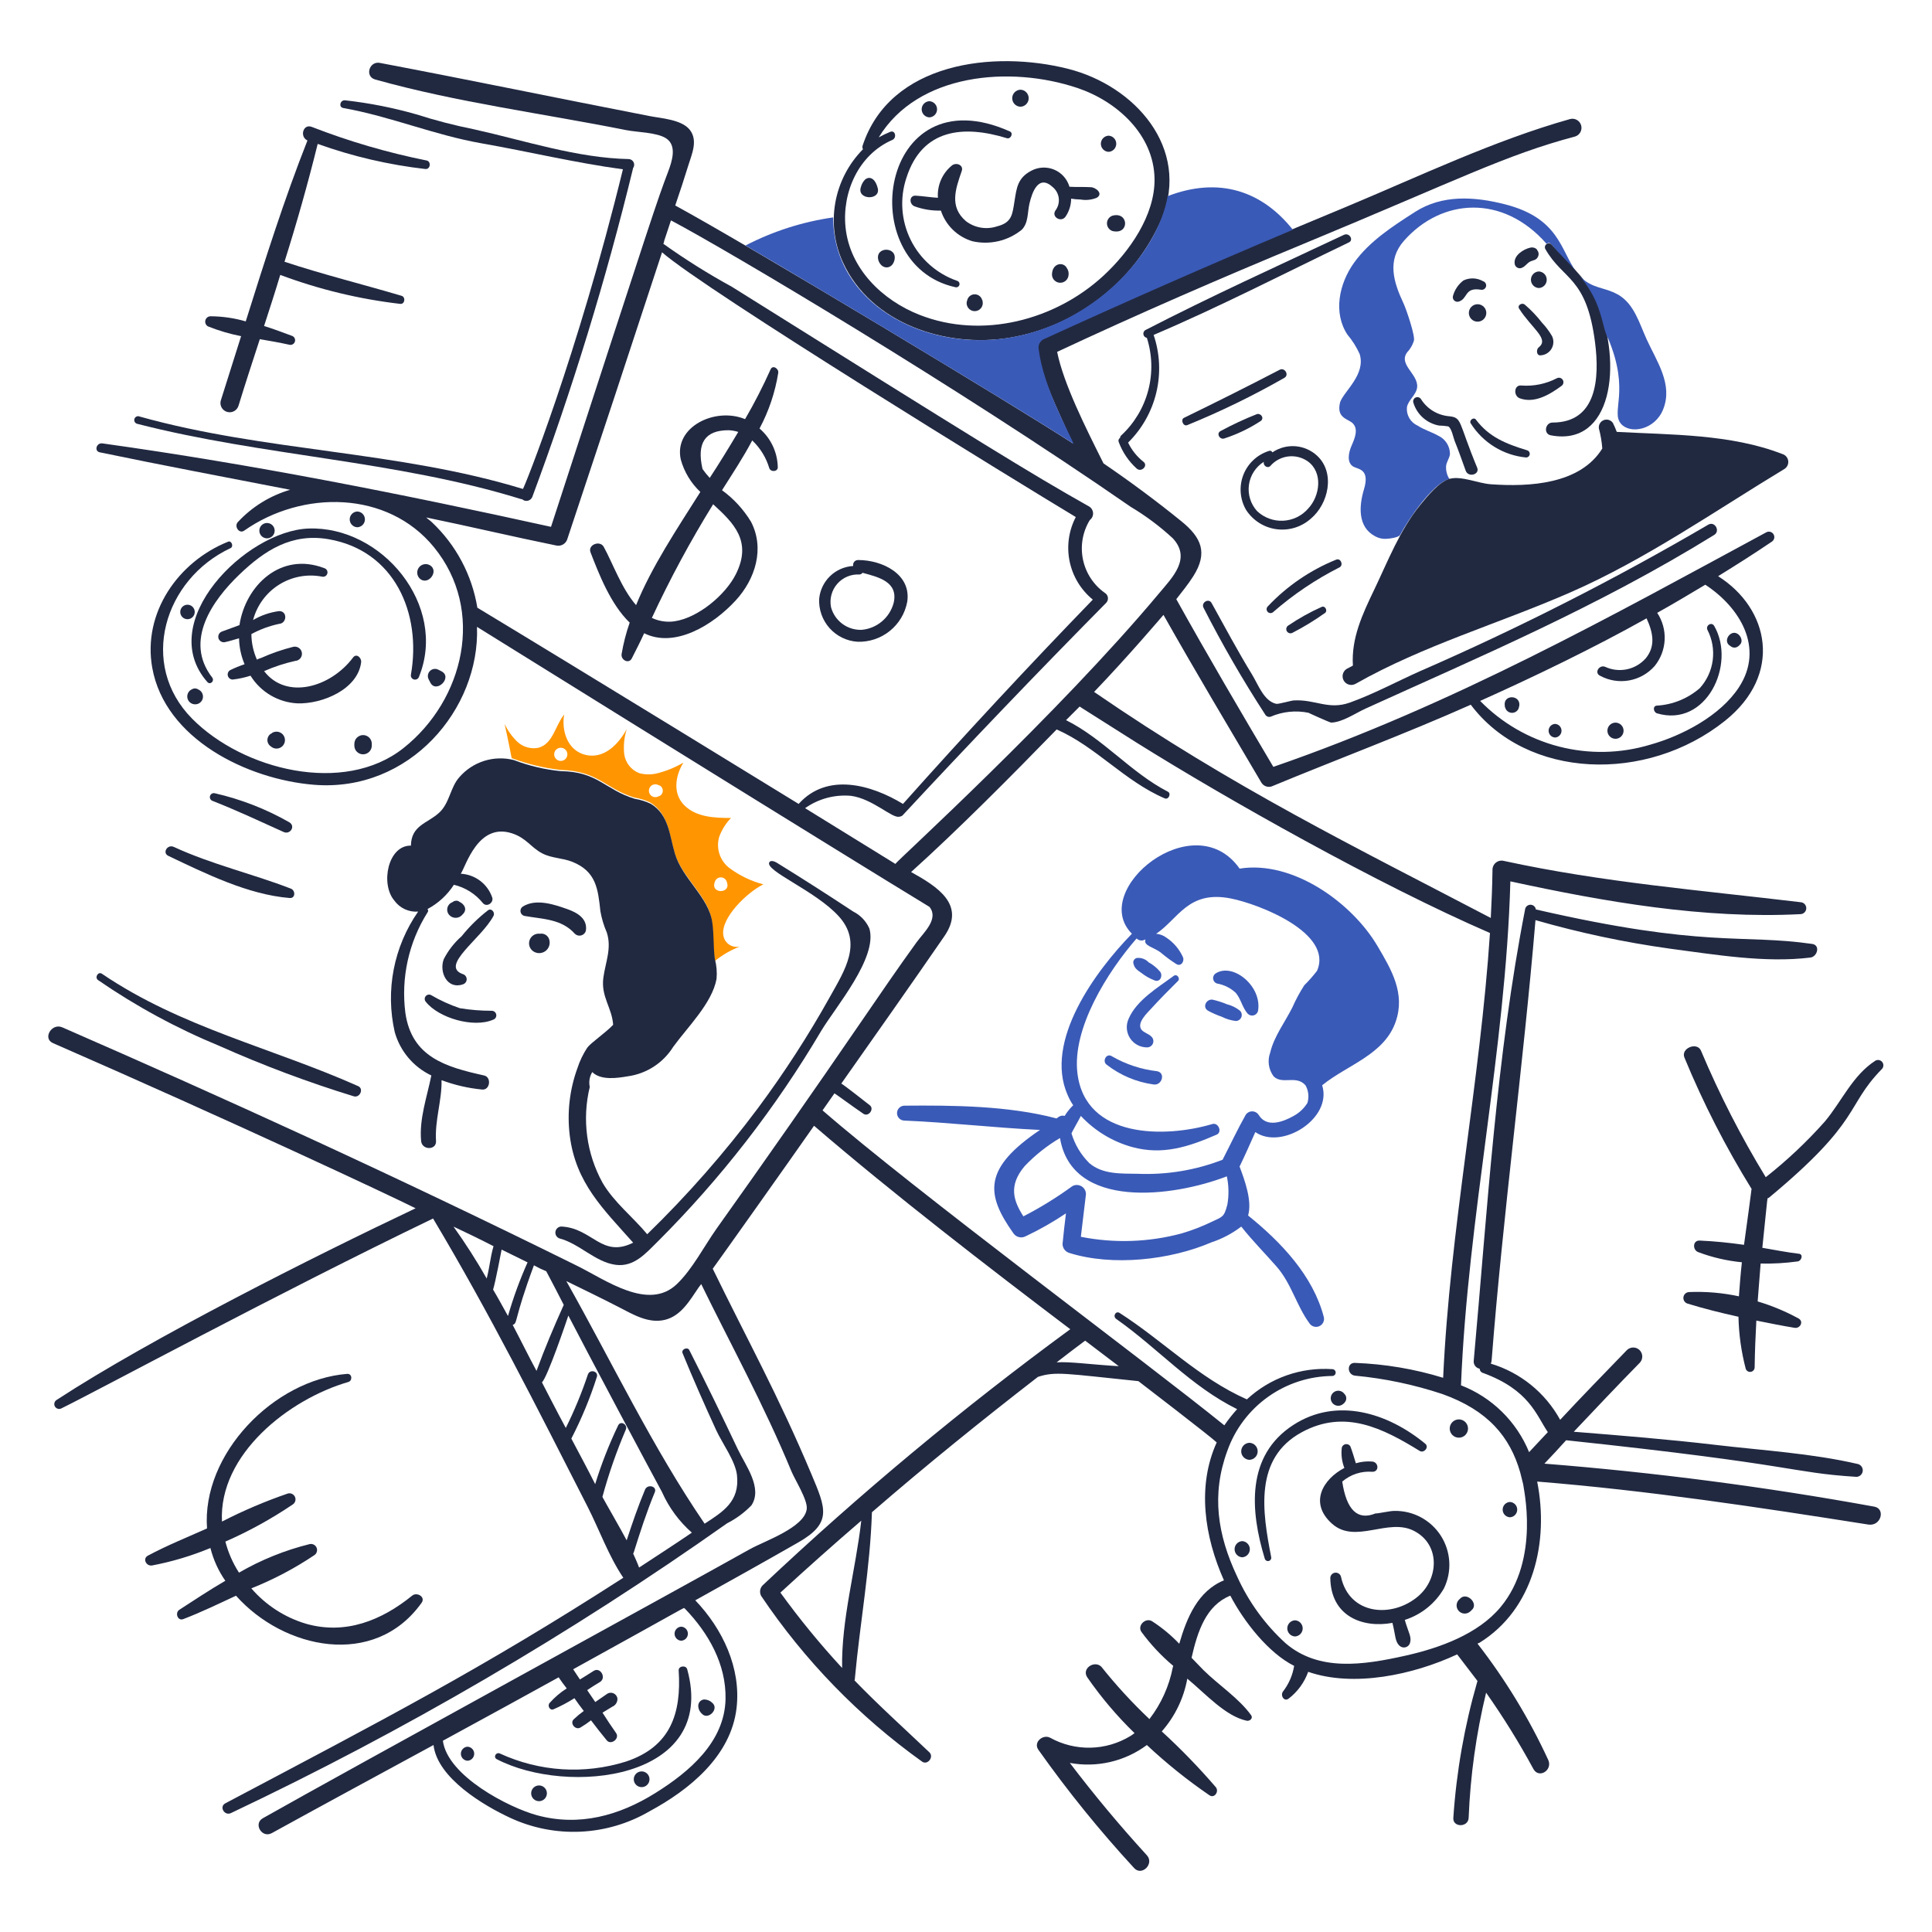 <svg width="616" height="616" viewBox="0 0 616 616" fill="none" xmlns="http://www.w3.org/2000/svg">
<path d="M502.601 86.687C494.402 78.879 494.818 76.584 493.099 77.73C479.211 61.859 459.656 63.155 447.638 76.778C442.165 82.981 444.296 89.918 447.503 96.727C448.328 98.486 451.436 107.449 450.758 108.807C450.397 109.891 449.845 110.901 449.129 111.792C445.125 115.934 452.289 119.125 451.845 123.462C451.593 125.907 448.993 127.534 448.587 129.84C448.467 131.048 448.73 132.262 449.338 133.312C449.946 134.362 450.868 135.195 451.975 135.692C454.011 137.051 456.57 137.756 458.625 138.951C459.727 139.469 460.66 140.29 461.312 141.319C461.965 142.348 462.31 143.542 462.308 144.76C462.167 146.118 461.224 147.202 461.076 148.561C460.966 150.044 461.347 151.523 462.16 152.768H462.025C456.927 154 448.969 165.645 446.418 170.546C446 171.353 443.03 171.778 442.211 171.778C440.892 171.902 439.566 171.618 438.414 170.965C432.774 167.992 433.338 161.176 434.884 156.036C436.815 149.623 433.205 149.657 431.625 148.844C429.306 147.649 429.94 144.341 430.948 142.068C431.976 139.733 433.153 136.878 431.354 135.012C429.87 133.472 425.983 133.432 427.282 128.236C428.588 124.644 435.497 119.424 433.526 112.9C432.511 110.646 431.186 108.545 429.589 106.657C425.065 99.767 426.876 90.509 431.761 83.721C436.646 76.932 443.973 72.183 451.165 67.572C459.85 62.007 470.042 62.644 479.809 65.13C497.208 69.556 497.522 79.831 502.601 86.687Z" fill="#3A5AB7"/>
<path d="M243.395 281.971C239.585 280.969 235.996 279.266 232.809 276.951C231.26 275.842 230.091 274.283 229.459 272.486C228.828 270.689 228.765 268.741 229.279 266.907C230.092 264.622 231.389 262.54 233.08 260.802C227.653 260.802 222.087 260.531 218.296 256.866C214.504 253.201 215.173 247.626 217.886 243.16C215.138 244.767 212.165 245.956 209.065 246.687C207.358 247.027 205.596 246.981 203.909 246.551C202.62 246.069 201.485 245.248 200.625 244.173C199.765 243.098 199.212 241.81 199.024 240.447C198.736 237.75 199.013 235.022 199.838 232.439C197.121 237.468 192.501 242.002 186.803 240.718C181.105 239.433 178.949 233.252 179.873 227.825C177.024 231.351 176.328 237.126 171.729 238.411C170.53 238.661 169.289 238.618 168.109 238.288C166.93 237.957 165.848 237.347 164.953 236.51C163.259 234.876 161.879 232.943 160.885 230.809C163.758 243.745 162.693 241.417 163.734 241.937C168.552 243.706 173.563 244.894 178.663 245.476C190.983 245.858 192.877 251.442 202.274 254.297C204.065 254.582 205.803 255.131 207.433 255.927C213.072 259.549 213.393 265.835 215.031 271.669C217.323 279.815 225.78 285.507 226.975 293.654C227.53 297.451 227.246 301.523 227.789 305.324C227.789 305.73 227.924 306.001 227.924 306.408C230.333 304.455 233.036 302.896 235.932 301.788C235.351 301.931 234.747 301.952 234.157 301.849C233.568 301.746 233.006 301.522 232.508 301.19C232.01 300.859 231.587 300.427 231.265 299.923C230.943 299.418 230.729 298.853 230.638 298.261C229.664 292.742 238.242 284.472 243.395 281.971ZM178.798 242.618C178.24 242.618 177.705 242.396 177.311 242.002C176.916 241.607 176.694 241.072 176.694 240.514C176.694 239.956 176.916 239.421 177.311 239.027C177.705 238.632 178.24 238.411 178.798 238.411C179.356 238.411 179.891 238.632 180.286 239.027C180.68 239.421 180.902 239.956 180.902 240.514C180.902 241.072 180.68 241.607 180.286 242.002C179.891 242.396 179.356 242.618 178.798 242.618ZM210.417 253.746C210.282 253.746 210.146 253.882 210.011 253.882C209.698 254.07 209.341 254.172 208.976 254.177C208.611 254.182 208.252 254.09 207.934 253.911C207.616 253.731 207.352 253.471 207.168 253.155C206.984 252.84 206.887 252.482 206.887 252.117C206.887 251.752 206.984 251.393 207.168 251.078C207.352 250.763 207.616 250.502 207.934 250.323C208.252 250.143 208.611 250.051 208.976 250.056C209.341 250.061 209.698 250.163 210.011 250.352C210.146 250.352 210.282 250.487 210.417 250.487C210.697 250.657 210.928 250.897 211.089 251.182C211.25 251.467 211.334 251.789 211.334 252.117C211.334 252.444 211.25 252.766 211.089 253.051C210.928 253.337 210.697 253.576 210.417 253.746ZM227.789 281.565C227.789 281.429 227.924 281.294 227.924 281.158C228.045 280.747 228.295 280.387 228.637 280.13C228.98 279.874 229.396 279.735 229.824 279.735C230.252 279.735 230.669 279.874 231.011 280.13C231.354 280.387 231.604 280.747 231.725 281.158C231.725 281.294 231.86 281.429 231.86 281.565C232.809 284.959 226.837 284.959 227.789 281.565Z" fill="#FF9500"/>
<path d="M374.221 311.151C369.225 314.847 362.384 318.872 359.837 324.857C359.389 325.846 359.199 326.931 359.283 328.013C359.368 329.095 359.724 330.138 360.32 331.046C360.915 331.953 361.731 332.695 362.69 333.202C363.649 333.71 364.721 333.967 365.806 333.949C366.194 333.938 366.57 333.814 366.888 333.592C367.206 333.37 367.452 333.061 367.596 332.701C367.741 332.341 367.777 331.946 367.7 331.566C367.623 331.186 367.437 330.837 367.164 330.561C366.339 329.637 364.577 329.212 363.909 328.254C362.397 326.098 365.803 322.96 367.029 321.604C369.736 318.614 372.594 315.771 375.443 312.919C376.524 312.1 375.311 310.344 374.221 311.151Z" fill="#3A5AB7"/>
<path d="M368.927 341.548C363.857 340.967 358.96 339.351 354.54 336.798C352.763 335.6 351.285 338.428 352.914 339.512C357.214 342.846 362.31 344.998 367.698 345.755C370.421 346.3 371.776 342.09 368.927 341.548Z" fill="#3A5AB7"/>
<path d="M439.209 301.649C431.059 287.811 412.203 274.237 395.239 276.951C380.717 256.315 347.061 283.871 360.903 297.713C349.368 309.522 332.786 331.926 340.412 349.149C340.888 350.291 341.48 351.382 342.177 352.404C341.127 353.409 340.214 354.548 339.463 355.792C339.116 355.694 338.75 355.68 338.396 355.75C338.042 355.821 337.71 355.975 337.427 356.199C337.292 356.335 337.021 356.47 336.882 356.606C321.547 352.534 303.907 352.398 288.298 352.534C287.683 352.556 287.1 352.816 286.672 353.259C286.245 353.702 286.006 354.294 286.006 354.91C286.006 355.526 286.245 356.118 286.672 356.561C287.1 357.004 287.683 357.264 288.298 357.286C302.682 357.884 317.207 359.593 331.591 360.271C313.588 372.421 314.161 380.599 323.04 393.113C323.443 393.753 324.07 394.219 324.798 394.419C325.527 394.62 326.304 394.541 326.977 394.197C331.45 392.077 335.759 389.628 339.87 386.87C339.459 390.126 339.097 393.383 338.782 396.639C338.789 397.283 339.002 397.907 339.39 398.421C339.778 398.934 340.321 399.31 340.938 399.491C354.706 403.803 373.09 401.774 386.267 396.103C389.691 394.973 392.902 393.276 395.765 391.083C399.295 395.561 403.361 399.636 407.029 403.84C411.772 409.274 413.343 416.237 417.479 421.889C417.8 422.391 418.286 422.764 418.854 422.943C419.421 423.123 420.033 423.097 420.584 422.87C421.134 422.644 421.588 422.231 421.865 421.705C422.142 421.178 422.225 420.571 422.099 419.989C418.684 406.745 408.393 395.965 397.943 387.553C399.301 382.933 396.859 376.29 395.229 371.947C396.994 368.285 398.618 364.62 400.25 360.955C408.643 366.791 424.911 356.643 421.557 346.026C429.565 339.512 441.433 336.278 445.033 325.67C448.095 316.732 443.699 309.251 439.209 301.649ZM391.302 384.162C390.295 388.083 389.799 387.938 386.282 389.589C383.221 391.067 380.044 392.292 376.783 393.254C366.289 396.089 355.281 396.46 344.619 394.339C345.161 389.86 345.697 385.246 346.248 380.768C346.253 380.257 346.124 379.753 345.873 379.308C345.622 378.862 345.259 378.49 344.819 378.229C344.379 377.968 343.879 377.827 343.367 377.82C342.856 377.813 342.352 377.941 341.905 378.19C336.959 381.799 331.742 385.02 326.299 387.824C323.176 382.94 321.414 378.058 326.706 371.808C330.027 368.316 333.818 365.301 337.969 362.852C341.77 385.789 373.931 381.717 391.167 375.067C391.805 378.06 391.857 381.149 391.318 384.162H391.302ZM416.817 351.727C415.744 353.435 414.248 354.837 412.474 355.799C409.185 357.647 403.958 359.713 401.346 355.528C401.126 355.167 400.817 354.869 400.449 354.662C400.081 354.455 399.665 354.347 399.243 354.347C398.82 354.347 398.405 354.455 398.036 354.662C397.668 354.869 397.359 355.167 397.139 355.528C394.487 360.237 392.254 365.026 389.809 369.776C381.21 373.107 372.017 374.631 362.803 374.254C357.647 374.149 351.663 374.543 347.332 370.866C344.668 368.225 342.709 364.958 341.634 361.364C341.634 361.173 344.172 356.766 344.619 355.802C349.035 360.535 354.669 363.962 360.903 365.707C370.682 368.399 378.936 365.667 387.911 361.774C389.806 360.948 388.447 357.816 386.553 358.386C371.575 362.839 346.104 363.138 343.532 342.237C341.764 327.851 353.169 309.802 362.397 299.216C362.727 299.55 363.155 299.769 363.619 299.842C364.083 299.915 364.558 299.838 364.975 299.622C365.077 299.608 365.173 299.561 365.246 299.487C364.38 301.643 368.061 301.951 370.405 303.965C371.867 305.197 373.41 306.329 375.025 307.353C376.506 308.317 377.738 306.54 377.181 305.197C376.04 302.659 374.204 300.494 371.886 298.954C370.937 298.248 369.81 297.821 368.631 297.722C375.715 292.997 378.795 283.804 392.381 286.459C401.47 288.236 425.173 297.491 419.928 309.531C418.676 311.16 417.316 312.704 415.856 314.151C414.406 316.399 413.137 318.759 412.059 321.207C409.749 325.827 406.207 330.447 404.999 335.594C404.53 336.85 404.383 338.204 404.573 339.532C404.763 340.859 405.283 342.118 406.086 343.192C408.902 345.943 413.278 342.65 416.25 346.041C416.734 346.899 417.036 347.848 417.136 348.828C417.236 349.808 417.133 350.798 416.833 351.736L416.817 351.727Z" fill="#3A5AB7"/>
<path d="M391.318 320.243C389.822 319.616 388.277 319.117 386.698 318.749C384.656 318.376 383.199 321.142 385.204 322.279C386.597 323.03 388.05 323.665 389.547 324.179C390.947 324.894 392.463 325.353 394.025 325.534C394.401 325.531 394.767 325.417 395.078 325.207C395.39 324.998 395.633 324.701 395.778 324.354C395.922 324.008 395.962 323.626 395.892 323.257C395.822 322.888 395.645 322.548 395.383 322.279C394.194 321.31 392.806 320.615 391.318 320.243Z" fill="#3A5AB7"/>
<path d="M363.905 310.199C365.219 311.231 366.684 312.055 368.248 312.642C370.004 313.205 370.826 311.015 369.874 309.793C368.845 308.583 367.604 307.572 366.212 306.808C365.73 306.299 365.135 305.91 364.475 305.674C363.814 305.438 363.107 305.361 362.412 305.45C362.089 305.54 361.806 305.737 361.609 306.008C361.412 306.279 361.313 306.609 361.328 306.944C361.636 308.699 362.547 309.25 363.905 310.199Z" fill="#3A5AB7"/>
<path d="M387.653 310.334C387.355 310.514 387.116 310.776 386.964 311.089C386.812 311.402 386.754 311.752 386.797 312.097C386.841 312.442 386.983 312.767 387.208 313.033C387.433 313.299 387.73 313.493 388.063 313.593C390.301 313.984 392.376 315.022 394.032 316.578C395.695 318.586 396.065 321.198 397.833 323.227C398.071 323.467 398.368 323.641 398.694 323.732C399.02 323.823 399.364 323.828 399.693 323.746C400.021 323.664 400.323 323.498 400.568 323.265C400.813 323.031 400.993 322.738 401.091 322.414C402.557 314.625 393.253 306.833 387.653 310.334Z" fill="#3A5AB7"/>
<path d="M597.598 480.378C562.738 474.033 527.68 469.465 492.422 466.672C494.729 464.23 497.042 461.787 499.342 459.209C573.934 467.131 570.352 469.49 591.896 470.88C592.392 470.868 592.867 470.68 593.236 470.349C593.605 470.018 593.843 469.567 593.909 469.075C593.974 468.584 593.862 468.086 593.592 467.67C593.323 467.254 592.914 466.949 592.439 466.808C577.79 463.389 562.042 462.459 547.113 460.703C532.049 458.929 516.985 457.716 501.785 456.496C508.706 449.166 515.694 441.77 522.821 434.511C523.343 433.967 523.63 433.241 523.622 432.487C523.615 431.734 523.312 431.014 522.779 430.481C522.246 429.949 521.526 429.646 520.773 429.638C520.02 429.63 519.293 429.918 518.75 430.439C511.616 437.831 504.498 445.094 497.442 452.695C492.706 444.052 484.761 437.618 475.322 434.782C475.491 434.444 475.583 434.073 475.593 433.695C479.258 386.74 485.636 340.192 489.573 293.373C503.589 297.406 517.874 300.441 532.32 302.456C546.707 304.347 562.723 307.094 577.242 305.305C579.413 305.037 580.5 301.353 577.784 300.962C555.214 297.707 543.645 302.379 489.696 289.97C489.642 289.577 489.455 289.214 489.167 288.942C488.879 288.67 488.506 288.504 488.111 288.473C487.716 288.441 487.322 288.545 486.994 288.768C486.666 288.991 486.424 289.319 486.308 289.699C477.068 336.906 474.244 385.795 469.888 433.821C469.812 434.413 469.967 435.012 470.321 435.493C470.675 435.973 471.201 436.299 471.789 436.402C471.795 436.716 471.905 437.019 472.101 437.264C472.297 437.509 472.568 437.682 472.873 437.757C487.657 443.206 489.813 451.189 493.509 456.622L487.537 463.001C485.555 458.161 482.607 453.775 478.874 450.111C475.14 446.448 470.7 443.584 465.823 441.693C467.979 387.815 480.071 334.888 481.565 281.013C511.558 287.527 543.319 293.065 574.119 291.463C574.604 291.436 575.06 291.223 575.394 290.87C575.728 290.517 575.914 290.049 575.914 289.563C575.914 289.077 575.728 288.609 575.394 288.256C575.06 287.903 574.604 287.69 574.119 287.663C542.364 283.862 510.899 281.324 479.529 274.499C479.095 274.381 478.639 274.366 478.198 274.455C477.757 274.544 477.342 274.734 476.987 275.01C476.632 275.286 476.346 275.641 476.152 276.047C475.957 276.453 475.86 276.898 475.867 277.348C475.796 282.507 475.593 287.512 475.322 292.683C431.829 269.925 393.286 251.177 348.841 220.611C359.883 209.11 370.682 196.362 370.962 196.048C381.141 214.1 391.693 231.733 402.175 249.52C402.501 250.06 402.999 250.475 403.589 250.699C404.18 250.922 404.828 250.941 405.43 250.752C426.374 242.073 447.91 234.061 468.943 224.695C486.85 248.476 524.947 249.809 549.962 229.854C568.556 215.021 564.13 194.04 547.806 183.713C553.507 180.183 559.239 176.57 564.906 172.72C565.292 172.481 565.568 172.1 565.676 171.66C565.784 171.22 565.715 170.755 565.484 170.364C565.254 169.974 564.879 169.69 564.441 169.572C564.003 169.455 563.537 169.513 563.142 169.736C514.17 196.18 463.504 224.667 405.991 244.509C395.54 226.867 385.09 209.089 375.049 191.04C376.949 188.598 378.844 186.288 380.476 183.713C385.213 176.241 383.048 171.371 376.678 166.206C368.67 159.704 360.391 153.578 351.841 147.747C346.162 136.385 339.136 122.47 337.057 112.192C362.84 100.115 389.109 88.732 415.36 77.859C465.013 57.285 479.951 49.434 502.216 43.523C502.939 43.296 503.545 42.794 503.902 42.125C504.259 41.456 504.34 40.673 504.128 39.946C503.915 39.218 503.425 38.602 502.764 38.231C502.102 37.86 501.322 37.763 500.59 37.961C476.384 44.789 452.68 56.133 429.611 65.779C399.997 78.164 369.585 90.546 332.308 108.12C331.775 108.459 331.36 108.953 331.117 109.536C330.875 110.119 330.817 110.762 330.953 111.379C332.185 121.167 337.267 130.422 341.117 139.472C341.389 140.127 341.707 140.762 342.068 141.372C323.37 129.218 239.412 78.666 215.293 65.515C216.786 61.172 218.154 56.968 219.5 52.622C220.593 49.098 222.614 44.758 219.906 41.358C217.319 38.109 210.808 37.727 207.152 37.015C178.465 31.438 149.827 25.496 121.112 20.054C117.724 19.407 116.224 24.393 119.618 25.345C145.678 32.657 173.21 36.202 199.698 41.494C203.086 42.174 209.33 42.181 212.326 44.072C215.986 46.388 214.23 51.541 213.004 54.793C209.308 64.584 208.772 66.312 175.684 167.977C128.313 157.526 80.653 148.062 32.648 141.372C30.748 141.107 29.932 143.836 31.835 144.221C52.031 148.416 72.276 152.229 92.511 156.162C86.117 158.029 80.348 161.593 75.818 166.477C74.586 167.829 76.252 170.315 77.854 169.19C96.358 156.199 123.564 156.316 138.379 174.485C154.777 194.588 148.004 223.189 128.609 238.549C109.596 253.598 77.447 245.467 61.296 229.183C44.048 211.812 52.317 184.683 73.511 174.765C74.61 174.251 73.782 172.187 72.698 172.729C56.817 179.108 45.415 195.392 48.541 212.899C52.607 235.691 78.935 248.5 100.11 250.219C130.602 252.683 153.055 226.016 152.085 199.87C307.794 296.675 296.01 288.716 296.457 289.301C299.34 293.074 294.415 297.439 292.249 300.429C286.262 308.696 280.49 317.151 274.743 325.534C259.528 347.739 244.102 369.812 228.466 391.754C224.526 397.317 220.766 404.669 215.838 409.397C206.786 418.122 193.197 408.134 183.947 403.563C124.648 374.248 71.293 350.03 19.873 327.564C16.485 326.079 13.491 331.103 16.888 332.584C74.253 357.643 124.688 381.332 132.514 385.252C100.399 400.465 47.925 426.832 18.111 446.323C17.933 446.421 17.776 446.553 17.648 446.711C17.521 446.87 17.427 447.052 17.37 447.247C17.313 447.442 17.295 447.647 17.318 447.849C17.34 448.051 17.402 448.247 17.5 448.425C17.597 448.603 17.729 448.76 17.888 448.887C18.047 449.014 18.229 449.109 18.424 449.166C18.619 449.223 18.824 449.24 19.026 449.218C19.228 449.196 19.424 449.134 19.602 449.036C32.15 442.876 88.169 412.569 138.077 388.511C156.298 419.025 170.91 448.211 187.342 480.384C191.013 487.573 194.118 496.265 198.738 503.05C153.548 532.153 122.443 548.191 71.841 574.974C69.803 576.055 71.564 579.037 73.606 578.097C128.92 551.914 181.863 520.992 231.844 485.679C234.721 484.221 237.335 482.294 239.578 479.978C243.259 474.434 237.681 467.22 235.236 462.065C230.218 451.479 225.112 440.936 219.765 430.445C219.213 429.364 217.187 430.174 217.609 431.394C220.997 439.673 224.582 447.792 228.33 455.957C230.255 460.152 234.49 465.859 234.98 470.344C235.904 478.746 230.502 482.014 224.665 485.814C207.974 461.387 195.097 434.246 180.559 408.46C186.125 411.174 191.694 413.881 197.253 416.736C201.734 419.04 206.739 422.117 212.037 420.808C217.181 419.539 219.953 414.599 222.758 410.496C223.033 410.093 223.301 409.815 223.572 409.409C232.618 427.978 243.456 447.638 252.342 469.121C253.46 471.822 257.525 478.216 257.227 481.065C256.611 487.04 243.653 491.374 239.055 493.958C214.883 507.51 111.093 564.274 83.804 579.727C80.684 581.492 83.512 586.195 86.653 584.476C103.781 575.051 120.986 565.747 138.222 556.383C139.454 566.969 154.386 575.76 162.649 579.588C169.663 582.85 177.361 584.368 185.087 584.014C192.814 583.659 200.34 581.443 207.026 577.552C219.808 570.678 233.067 559.91 234.847 544.578C236.329 531.817 230.369 519.322 221.684 510.242C232.676 504.134 243.552 498.057 254.526 491.787C265.398 485.571 263.304 480.948 258.733 470.073C248.091 444.761 238.254 427.144 227.249 404.524C229.827 400.994 251.406 370.598 259.546 358.94C285.024 380.851 314.903 403.856 341.243 423.811C306.885 448.995 274.116 476.279 243.126 505.508C242.703 505.954 242.435 506.524 242.361 507.135C242.288 507.745 242.414 508.363 242.72 508.896C256.529 529.416 273.902 547.295 294.017 561.687C295.788 562.901 297.855 560.147 296.324 558.703C288.242 551.027 280.04 543.638 272.439 535.769C272.548 535.56 272.595 535.323 272.574 535.088C274.204 517.446 277.459 499.804 278.004 482.162C295.237 467.236 312.882 452.985 330.931 439.008C336.571 437.175 339.715 437.979 362.963 440.363C363.271 440.603 386.233 458.205 387.936 459.906C381.597 473.846 384.027 489.935 390.243 503.876C381.964 507.264 378.434 515.681 375.992 524.096C373.393 521.362 370.477 518.947 367.306 516.904C365.273 515.672 362.541 518.271 363.918 520.292C366.856 524.307 370.269 527.953 374.082 531.149C374.082 531.281 373.946 531.42 373.946 531.556C372.789 537.582 370.233 543.252 366.484 548.111C360.988 542.912 355.864 537.335 351.148 531.42C348.992 529.264 344.763 531.965 346.67 534.808C351.103 541.208 356.149 547.162 361.734 552.586C361.304 552.935 360.85 553.253 360.376 553.538C356.547 555.864 352.171 557.139 347.691 557.234C343.212 557.33 338.786 556.241 334.861 554.08C332.57 552.832 329.388 555.466 331.064 557.88C340.421 571.099 350.62 583.701 361.599 595.607C364.063 598.315 368.131 594.23 365.667 591.535C357.043 582.107 348.856 572.291 341.104 562.088C345.371 562.876 349.754 562.777 353.98 561.796C358.206 560.815 362.185 558.974 365.667 556.387C371.9 562.225 378.569 567.58 385.617 572.403C387.237 573.505 388.761 571.17 387.652 569.825C382.268 563.56 376.513 557.624 370.42 552.047C374.618 547.285 377.434 541.465 378.56 535.218C384.585 540.238 390.788 547.23 397.561 548.653C398.509 548.791 399.6 547.836 398.919 546.891C395.001 541.448 388.57 537.287 383.719 532.504C382.487 531.291 381.277 529.926 379.919 528.568C381.819 520.156 384.539 511.877 392.269 508.754C396.634 517.07 404.441 527.056 412.625 531.149C412.145 534.114 410.931 536.912 409.095 539.289C408.128 540.497 409.385 542.705 410.86 541.596C413.721 539.406 415.889 536.438 417.103 533.046C431.623 538.07 450.623 533.998 464.6 527.484C472.593 537.971 470.979 535.624 470.979 536.305C466.91 550.422 464.362 564.935 463.38 579.594C463.143 582.72 468.151 582.717 468.265 579.594C468.8 566.144 470.664 552.779 473.831 539.696C479.319 547.494 484.348 555.605 488.892 563.988C490.654 567.247 495.123 564.401 493.644 561.139C487.566 547.974 480.007 535.544 471.114 524.09C471.179 524.007 471.262 523.939 471.356 523.892C471.45 523.845 471.554 523.82 471.659 523.819C489.028 513.097 493.916 491.522 490.115 472.383C525.535 475.232 560.542 480.548 595.697 486.089C599.754 486.72 601.263 481.047 597.598 480.378ZM524.722 209.911C523.149 211.688 521.046 212.911 518.724 213.399C516.402 213.888 513.984 213.616 511.829 212.625C509.931 211.802 508.164 214.525 510.199 215.474C513.021 216.995 516.275 217.516 519.43 216.949C522.585 216.382 525.455 214.762 527.571 212.354C529.496 209.981 530.613 207.056 530.759 204.005C530.905 200.953 530.073 197.935 528.384 195.389C533.543 192.54 538.699 189.417 543.719 186.432C554.712 193.624 562.652 206.56 554.441 219.139C548.53 228.194 536.379 234.594 526.077 237.459C516.636 240.295 506.598 240.492 497.053 238.028C487.507 235.564 478.819 230.534 471.93 223.482C489.111 215.782 508.068 206.637 524.993 197.154C527.029 201.632 527.971 205.969 524.722 209.911ZM157.219 411.18C157.964 408.814 159.88 398.731 159.933 398.423C162.646 399.781 165.498 401.139 168.212 402.494C165.731 408.04 163.645 413.755 161.968 419.594C160.339 416.724 158.848 413.881 157.219 411.18ZM155.183 407.65C151.942 401.954 148.408 396.428 144.597 391.095C148.94 393.131 153.147 395.167 157.355 397.338C156.261 401.148 156.264 403.307 155.183 407.638V407.65ZM211.094 475.777C213.298 480.707 216.539 485.105 220.596 488.67C215.031 492.47 209.333 496.136 203.767 499.798C203.225 498.307 202.535 496.813 201.867 495.319C201.866 495.301 201.87 495.284 201.876 495.267C201.883 495.25 201.893 495.235 201.906 495.223C201.918 495.21 201.933 495.2 201.95 495.193C201.967 495.187 201.984 495.183 202.002 495.184C204.038 488.67 206.145 482.128 208.778 475.78C209.573 473.873 206.456 473.06 205.658 474.967C203.447 480.243 201.587 485.688 199.806 491.115C198.405 488.389 192.072 477.384 192.072 477.274C194.062 469.962 196.555 462.797 199.535 455.831C200.237 454.214 197.884 452.834 197.093 454.475C194.188 460.527 191.739 466.786 189.765 473.202C187.323 468.317 184.742 463.568 182.164 458.683C185.428 452.364 188.152 445.782 190.308 439.005C190.859 437.243 188.152 436.427 187.459 438.188C185.505 444.045 183.146 449.759 180.399 455.289C178.2 451.285 172.856 440.859 172.801 440.766C174.584 438.986 180.424 421.837 181.215 419.462C187.074 430.846 207.032 468.298 211.094 475.764V475.777ZM179.746 416.052C176.626 422.973 173.639 430.033 171.061 437.089C168.483 432.34 166.04 427.316 163.462 422.431C165.162 421.864 163.681 421.079 170.238 403.434C171.51 404.145 172.823 404.779 174.171 405.331C176.081 408.861 177.846 412.39 179.746 416.052ZM208.923 571.713C197.392 578.911 184.631 582.434 171.196 578.769C162.24 576.326 142.697 566.283 141.206 555.019C150.446 549.999 174.997 536.564 178.117 534.799C178.933 536.031 179.746 537.106 180.698 538.328C178.682 539.608 176.854 541.163 175.268 542.948C174.455 543.762 175.268 545.511 176.5 544.984C178.804 543.981 181.027 542.801 183.15 541.455C184.098 542.813 185.05 544.168 186.134 545.526C185.035 546.311 183.992 547.173 183.014 548.104C181.52 549.336 183.411 551.751 185.05 550.818C186.228 550.123 187.36 549.352 188.438 548.511C190.067 550.667 191.681 552.731 193.458 554.89C194.807 556.528 197.663 554.351 196.446 552.583C194.949 550.427 193.458 548.24 192.103 546.068C192.103 546.068 194.952 544.304 195.223 544.168C195.749 543.949 196.19 543.567 196.483 543.079C196.776 542.591 196.906 542.022 196.853 541.455C196.788 541.125 196.647 540.814 196.441 540.549C196.235 540.283 195.969 540.069 195.666 539.924C195.362 539.779 195.029 539.708 194.693 539.714C194.357 539.721 194.027 539.807 193.729 539.964C192.374 540.913 191.151 541.726 189.796 542.677C188.98 541.445 188.031 540.099 187.215 538.877C188.574 537.928 189.938 537.124 191.287 536.299C193.471 534.962 191.389 531.355 189.251 532.769C187.871 533.693 186.402 534.534 184.908 535.483C184.231 534.398 183.418 533.327 182.752 532.227C219.845 511.763 218.172 512.407 218.172 512.823H218.308C225.906 520.695 231.552 530.604 231.333 541.729C231.028 555.432 219.783 564.934 208.923 571.713ZM360.511 161.598C365.328 164.468 369.83 167.833 373.946 171.639C379.943 178.132 373.792 184.11 369.468 189.281C337.128 227.963 285.932 274.52 285.464 275.457C285.329 275.321 285.193 275.321 285.058 275.186C275.559 269.352 266.193 263.515 256.694 257.679C260.956 254.667 266.151 253.273 271.349 253.746C278.275 254.694 284.429 260.959 286.684 260.395C287.08 260.382 287.461 260.238 287.768 259.986C309.075 237.052 330.699 214.48 352.639 192.269C352.867 192.047 353.041 191.775 353.146 191.475C353.251 191.174 353.285 190.853 353.246 190.538C353.206 190.222 353.094 189.919 352.917 189.654C352.741 189.389 352.505 189.169 352.229 189.01C348.647 186.462 346.165 182.65 345.283 178.344C344.402 174.037 345.187 169.556 347.48 165.806C347.825 165.546 348.099 165.205 348.28 164.814C348.46 164.422 348.541 163.992 348.514 163.561C348.487 163.131 348.354 162.714 348.126 162.347C347.898 161.981 347.583 161.677 347.209 161.463C328.421 150.883 312.547 141.021 233.347 91.436C225.798 87.307 218.501 82.73 211.498 77.73C211.651 77.434 211.744 77.11 211.772 76.778C212.45 74.607 213.263 72.435 213.928 70.264C232.134 79.895 304.797 123.012 360.511 161.598ZM152.199 193.76C150.49 183.318 145.386 173.73 137.677 166.483C137.122 165.953 136.445 165.535 135.912 164.989C149.756 167.841 163.536 171.115 177.439 173.946C178.137 174.083 178.861 173.968 179.482 173.62C180.103 173.273 180.58 172.716 180.827 172.049C191.004 141.514 201.091 110.978 211.088 80.443C224.841 92.548 324.879 153.96 343.005 164.854C340.743 169.197 340.048 174.188 341.037 178.984C342.026 183.78 344.639 188.088 348.435 191.182C327.805 212.489 307.629 234.203 287.907 256.324C277.866 250.216 263.75 246.16 254.643 256.324C254.658 256.324 182.595 212.083 152.199 193.76ZM268.5 531.814C261.47 524.203 254.899 516.181 248.821 507.79C257.236 500.053 265.922 492.319 274.607 484.853C272.842 500.466 268.229 516.343 268.5 531.814ZM336.897 434.375C339.885 432.068 342.869 429.755 345.989 427.452C349.519 430.168 353.184 432.882 356.711 435.595C347.748 435.068 341.04 434.08 336.897 434.375ZM478.445 512.407C471.268 521.031 459.041 525.442 448.181 527.878C434.592 530.927 420.504 533.015 409.909 523.942C403.354 517.969 398.09 510.719 394.441 502.637C388.173 489.347 386.202 476.504 391.318 462.597C393.776 455.656 398.312 449.64 404.309 445.367C410.306 441.094 417.474 438.772 424.837 438.715C425.115 438.7 425.377 438.579 425.568 438.377C425.76 438.176 425.867 437.908 425.867 437.629C425.867 437.351 425.76 437.083 425.568 436.881C425.377 436.679 425.115 436.559 424.837 436.544C419.873 436.197 414.891 436.873 410.199 438.53C405.507 440.187 401.206 442.79 397.561 446.178C382.225 439.402 370.937 427.569 356.985 418.627C355.753 417.836 354.696 419.684 355.898 420.528C369.305 429.965 379.648 441.971 394.441 449.298C392.968 450.923 391.607 452.647 390.369 454.457C365.473 434.28 291.698 379.635 262.259 354.034C263.491 352.269 264.837 350.368 266.057 348.607C266.861 349.087 272.045 352.919 275.297 355.121C276.92 356.214 278.845 353.605 277.333 352.404C275.081 350.618 268.891 345.81 268.241 345.484C279.233 329.877 290.229 314.274 301.083 298.529C308.007 288.488 299.047 282.787 290.497 278.038C305.54 264.486 322.797 247.093 336.909 232.574C349.537 238.139 358.565 249.083 371.381 254.559C372.613 255.082 373.537 252.93 372.329 252.403C360.524 246.295 351.838 235.574 339.897 229.611L344.24 225.268C344.511 225.404 344.782 225.675 345.053 225.81C350.905 229.472 356.584 233.147 362.424 236.803C390.973 254.667 439.523 282.079 475.063 297.479C471.943 344.843 462.305 391.797 460.134 439.297C451.019 436.49 441.575 434.894 432.044 434.548C429.331 434.4 429.467 438.333 432.044 438.617C441.509 439.508 450.841 441.472 459.863 444.469C474.385 449.652 481.454 458.082 484.697 469.438C484.756 469.725 485.578 472.955 485.649 473.239C485.636 474.11 491.242 497.032 478.445 512.407Z" fill="#212941"/>
<path d="M321.701 107.72C332.353 105.969 342.395 101.573 350.907 94.934C359.419 88.296 366.128 79.627 370.42 69.722C379.556 47.213 361.879 27.347 340.563 21.951C316.822 15.942 283.728 19.835 275.014 46.508C274.925 46.874 274.974 47.259 275.15 47.592C270.544 52.248 267.466 58.197 266.327 64.646C265.188 71.095 266.042 77.738 268.774 83.69C277.749 103.232 301.613 110.969 321.701 107.72ZM284.516 44.617C286.019 43.964 285.471 41.37 283.835 42.039C282.579 42.548 281.356 43.137 280.173 43.801C292.656 23.309 322.11 20.852 343.547 28.059C356.037 32.257 367.879 42.843 368.113 56.965C368.304 68.638 360.081 80.283 351.826 87.906C336.448 102.111 313.163 108.234 293.202 100.393C281.402 95.773 270.927 85.726 269.587 72.435C268.463 61.292 273.739 49.28 284.516 44.617Z" fill="#212941"/>
<path d="M492.692 79.356C498.396 89.452 505.868 88.069 508.569 109.213C510.007 120.468 509.25 134.728 494.999 134.728C492.692 134.728 492.023 138.335 494.457 138.797C513.931 142.493 517.489 116.362 509.241 96.321C506.161 88.839 499.893 84.118 494.718 78.001C494.52 77.781 494.249 77.641 493.956 77.604C493.662 77.568 493.365 77.638 493.119 77.803C492.874 77.967 492.695 78.215 492.616 78.5C492.538 78.785 492.565 79.089 492.692 79.356Z" fill="#212941"/>
<path d="M524.992 108.126C522.654 102.986 521.056 96.998 516.036 94.014C515.9 93.878 515.9 93.878 515.765 93.878C511.603 91.504 507.784 92.144 503.82 88.177C505.85 90.606 507.539 93.3 508.841 96.185C511.246 101.846 511.258 105.336 512.777 107.991C519.861 124.989 513.455 131.193 516.849 135.135C519.775 138.523 527.659 137.094 530.284 130.515C533.478 122.522 528.248 115.294 524.992 108.126Z" fill="#3A5AB7"/>
<path d="M509.793 136.626C510.354 138.713 510.717 140.849 510.877 143.004C503.821 154.4 487.676 155.291 475.322 154.4C471.253 154.108 466.1 151.702 462.294 152.636C458.906 153.464 454.803 158.583 452.795 161.05C446.327 168.984 442.498 178.973 438.137 188.056C434.355 195.934 430.81 203.526 431.361 212.212C430.683 212.619 430.009 212.899 429.325 213.296C428.725 213.688 428.301 214.298 428.14 214.997C427.98 215.695 428.097 216.429 428.466 217.043C428.835 217.658 429.428 218.105 430.12 218.292C430.812 218.479 431.549 218.391 432.177 218.046C453.907 205.726 477.937 198.836 500.71 188.869C524.759 178.347 546.667 162.997 568.972 149.512C569.397 149.238 569.733 148.847 569.942 148.386C570.151 147.926 570.223 147.415 570.15 146.915C570.078 146.415 569.863 145.946 569.532 145.564C569.201 145.182 568.767 144.903 568.283 144.76C551.789 138.354 532.863 138.652 515.491 137.704C515.135 136.731 514.724 135.78 514.259 134.855C513.943 134.395 513.48 134.056 512.946 133.893C512.412 133.73 511.839 133.754 511.32 133.96C510.801 134.165 510.368 134.541 510.09 135.026C509.813 135.51 509.708 136.074 509.793 136.626Z" fill="#212941"/>
<path d="M491.608 102.835C489.996 100.757 488.176 98.847 486.178 97.137C485.214 96.336 483.6 97.408 484.413 98.492C488.433 104.742 494.02 108.016 490.656 110.708C489.708 111.385 489.843 113.557 491.337 113.286C492.029 113.232 492.697 113.01 493.284 112.64C493.871 112.271 494.359 111.763 494.706 111.163C495.053 110.562 495.249 109.886 495.276 109.193C495.304 108.5 495.162 107.81 494.864 107.184C493.952 105.612 492.859 104.153 491.608 102.835Z" fill="#212941"/>
<path d="M490.644 86.548C489.965 86.581 489.324 86.874 488.854 87.366C488.385 87.859 488.123 88.513 488.123 89.194C488.123 89.874 488.385 90.528 488.854 91.021C489.324 91.513 489.965 91.806 490.644 91.839C491.324 91.806 491.965 91.513 492.434 91.021C492.903 90.528 493.165 89.874 493.165 89.194C493.165 88.513 492.903 87.859 492.434 87.366C491.965 86.874 491.324 86.581 490.644 86.548Z" fill="#212941"/>
<path d="M471.113 96.999C470.375 96.999 469.667 97.292 469.145 97.814C468.623 98.335 468.33 99.043 468.33 99.781C468.33 100.519 468.623 101.227 469.145 101.749C469.667 102.271 470.375 102.564 471.113 102.564C471.851 102.564 472.559 102.271 473.081 101.749C473.602 101.227 473.896 100.519 473.896 99.781C473.896 99.043 473.602 98.335 473.081 97.814C472.559 97.292 471.851 96.999 471.113 96.999Z" fill="#212941"/>
<path d="M472.88 89.671C471.938 89.128 470.879 88.82 469.792 88.773C468.705 88.726 467.623 88.941 466.637 89.4C464.976 90.645 463.782 92.414 463.249 94.421C463.193 94.663 463.199 94.917 463.267 95.157C463.336 95.397 463.464 95.615 463.64 95.792C463.817 95.969 464.035 96.097 464.275 96.166C464.515 96.235 464.768 96.242 465.011 96.185C468.143 95.326 466.773 91.473 472.206 92.385C472.555 92.446 472.915 92.373 473.213 92.179C473.51 91.986 473.723 91.687 473.809 91.343C473.895 90.998 473.846 90.634 473.674 90.324C473.502 90.014 473.218 89.78 472.88 89.671Z" fill="#212941"/>
<path d="M487.944 78.95C485.761 79.442 482.644 81.395 482.924 83.973C482.938 84.252 483.023 84.523 483.171 84.761C483.318 84.998 483.524 85.194 483.769 85.329C484.013 85.465 484.288 85.536 484.568 85.536C484.847 85.536 485.122 85.464 485.366 85.328C486.312 84.915 486.857 83.973 487.809 83.428C488.893 82.886 489.866 83.031 490.387 81.802C490.545 81.473 490.604 81.105 490.556 80.743C490.508 80.381 490.355 80.042 490.116 79.766C490.116 79.409 489.105 78.691 487.944 78.95Z" fill="#212941"/>
<path d="M485.1 122.919C482.658 122.633 482.501 126.227 484.555 126.991C489.264 128.738 494.18 125.759 497.854 123.055C498.16 122.849 498.374 122.533 498.453 122.173C498.531 121.813 498.468 121.436 498.276 121.122C498.084 120.807 497.778 120.579 497.422 120.484C497.066 120.389 496.687 120.435 496.364 120.613C492.896 122.413 488.996 123.211 485.1 122.919Z" fill="#212941"/>
<path d="M453.069 127.262C452.897 126.985 452.631 126.779 452.319 126.683C452.007 126.587 451.671 126.607 451.373 126.74C451.075 126.872 450.835 127.109 450.697 127.405C450.56 127.701 450.535 128.036 450.626 128.35C451.179 130.202 452.231 131.866 453.668 133.158C455.104 134.451 456.87 135.323 458.77 135.677C459.769 135.702 460.766 135.792 461.754 135.948C462.841 136.49 463.399 139.607 463.79 140.568C465.062 143.67 466.128 146.799 467.32 150.07C468.154 152.368 471.891 151.302 470.982 149.118C464.803 134.199 466.303 133.139 461.89 132.699C460.102 132.527 458.377 131.948 456.847 131.006C455.318 130.063 454.025 128.783 453.069 127.262Z" fill="#212941"/>
<path d="M470.572 133.777C469.873 132.853 468.281 134.039 468.943 135.009C470.859 138.046 473.446 140.603 476.504 142.485C479.562 144.367 483.011 145.524 486.585 145.866C486.87 145.864 487.145 145.757 487.358 145.567C487.57 145.377 487.706 145.115 487.739 144.832C487.772 144.549 487.701 144.263 487.539 144.028C487.376 143.794 487.133 143.627 486.856 143.559C480.333 141.551 474.795 139.432 470.572 133.777Z" fill="#212941"/>
<path d="M188.838 341.818C191.552 344.535 196.846 343.74 200.102 343.177C203.062 342.778 205.897 341.733 208.407 340.115C210.917 338.496 213.04 336.345 214.624 333.813C219.118 327.583 227.073 319.855 228.465 312.099C228.659 309.958 228.474 307.799 227.92 305.721C227.412 301.917 227.662 297.848 227.107 294.051C225.912 285.904 217.541 280.191 215.163 272.066C213.45 266.214 213.269 259.844 207.565 256.324C205.935 255.529 204.196 254.98 202.406 254.694C192.919 251.845 190.671 246.021 178.794 245.873C173.68 245.367 168.656 244.18 163.856 242.344C160.742 241.547 157.468 241.633 154.4 242.592C151.332 243.551 148.591 245.345 146.485 247.774C143.525 251.054 143.387 256.09 139.971 259.17C136.198 262.591 131.15 263.106 131.014 269.62C123.687 269.484 121.226 281.848 125.723 287.127C126.58 288.318 127.729 289.268 129.06 289.886C130.391 290.504 131.858 290.768 133.321 290.653C129.472 296.183 126.82 302.456 125.535 309.069C124.25 315.683 124.36 322.492 125.858 329.061C126.701 332.068 128.178 334.86 130.191 337.248C132.205 339.636 134.707 341.564 137.528 342.902C136.17 349.678 133.611 356.744 134.27 363.803C134.55 366.788 139.198 366.785 139.022 363.803C138.597 357.144 140.92 350.91 140.784 344.399C144.933 345.954 149.267 346.957 153.677 347.384C156.252 347.692 156.8 343.448 154.354 342.906C142.142 340.192 131.276 337.072 129.249 322.956C127.811 311.784 130.306 300.459 136.306 290.924C136.438 290.775 136.511 290.582 136.511 290.382C136.511 290.183 136.438 289.99 136.306 289.84C139.723 288.019 142.619 285.356 144.72 282.103C148.364 282.967 151.615 285.021 153.96 287.94C155.217 289.403 157.465 287.814 156.948 286.175C156.226 284.051 154.885 282.193 153.097 280.839C151.309 279.485 149.156 278.698 146.916 278.58C148.573 276.094 152.42 262.203 163.203 265.687C167.823 267.178 169.194 270.128 172.838 272.066C175.841 273.661 179.361 273.532 182.472 274.779C190.098 277.837 190.668 283.458 191.428 290.521C191.834 292.853 192.517 295.128 193.464 297.297C195.115 302.311 193.045 306.796 192.38 311.684C191.549 317.788 195.094 321.182 195.5 326.748C192.922 329.461 188.416 332.434 187.221 334.075C185.895 336.097 184.845 338.288 184.101 340.589C181.605 347.444 180.768 354.792 181.659 362.032C183.544 377.217 192.38 385.508 201.879 396.22C191.798 401.262 188.943 391.533 178.945 391.064C178.49 391.083 178.055 391.261 177.717 391.567C177.378 391.872 177.158 392.287 177.093 392.738C177.028 393.19 177.124 393.649 177.362 394.038C177.601 394.426 177.968 394.719 178.4 394.865C184.769 396.525 189.796 402.423 196.316 403.277C202.141 404.04 205.849 399.648 209.616 395.949C229.802 375.807 247.357 353.191 261.862 328.639C266.34 321.173 279.917 305.336 277.197 296.068C276.168 293.71 274.343 291.788 272.041 290.638C263.996 285.328 255.819 280.089 247.614 275.032C246.939 274.616 245.713 274.218 245.307 274.896C243.674 277.613 259.974 283.933 267.427 292.144C275.054 300.534 269.429 309.226 264.714 317.659C257.814 330.049 250.106 341.971 241.642 353.35C230.959 367.651 219.162 381.085 206.36 393.525C201.74 387.963 195.765 383.361 192.112 377.103C186.989 367.791 185.536 356.899 188.04 346.571C187.684 344.943 187.97 343.241 188.838 341.818Z" fill="#212941"/>
<path d="M172.148 297.713C171.467 297.627 170.777 297.77 170.187 298.121C169.597 298.472 169.142 299.01 168.892 299.649C168.643 300.288 168.614 300.993 168.81 301.65C169.007 302.308 169.417 302.881 169.976 303.278C170.543 303.68 171.221 303.895 171.916 303.895C172.611 303.894 173.288 303.677 173.855 303.275C174.421 302.872 174.848 302.304 175.077 301.648C175.306 300.992 175.325 300.281 175.132 299.613C174.963 298.98 174.563 298.433 174.01 298.082C173.458 297.73 172.793 297.598 172.148 297.713Z" fill="#212941"/>
<path d="M147.446 291.608C149.211 289.979 147.991 288.22 146.497 287.537C146.296 287.361 146.051 287.243 145.788 287.195C145.525 287.147 145.254 287.172 145.003 287.266C144.898 287.268 144.795 287.293 144.702 287.34C144.608 287.387 144.526 287.454 144.461 287.537C144.326 287.537 144.326 287.672 144.19 287.672C143.808 287.824 143.469 288.065 143.201 288.377C142.932 288.688 142.744 289.06 142.65 289.46C142.557 289.86 142.562 290.277 142.665 290.674C142.768 291.072 142.966 291.439 143.242 291.744C143.511 292.038 143.842 292.271 144.21 292.426C144.578 292.581 144.975 292.655 145.375 292.642C145.774 292.629 146.166 292.53 146.523 292.352C146.881 292.173 147.195 291.92 147.446 291.608Z" fill="#212941"/>
<path d="M147.585 313.852C147.936 313.747 148.243 313.532 148.462 313.239C148.681 312.945 148.799 312.589 148.799 312.223C148.799 311.857 148.681 311.5 148.462 311.207C148.243 310.913 147.936 310.698 147.585 310.593C140.029 307.932 153.56 299.262 157.354 292.003C157.915 290.928 156.677 289.425 155.59 290.238C152.471 292.659 149.646 295.437 147.175 298.517C144.83 300.577 142.896 303.064 141.477 305.844C139.934 310.048 142.675 315.568 147.585 313.852Z" fill="#212941"/>
<path d="M186.802 296.764C187.4 292.837 183.95 290.94 180.833 289.843C176.62 288.362 170.913 286.431 166.718 289.03C166.446 289.198 166.229 289.441 166.093 289.729C165.957 290.017 165.908 290.339 165.951 290.655C165.994 290.971 166.127 291.267 166.336 291.509C166.544 291.75 166.818 291.926 167.124 292.015C172.976 293.087 178.985 292.917 183.276 297.713C183.538 297.973 183.864 298.16 184.222 298.254C184.579 298.349 184.955 298.348 185.312 298.252C185.669 298.156 185.994 297.968 186.256 297.707C186.517 297.446 186.706 297.121 186.802 296.764Z" fill="#212941"/>
<path d="M135.775 319.427C139.924 324.632 151.021 327.814 157.218 325.128C157.55 325.026 157.834 324.809 158.02 324.516C158.205 324.223 158.281 323.873 158.231 323.53C158.182 323.186 158.013 322.872 157.752 322.642C157.492 322.413 157.158 322.284 156.811 322.279C153.407 322.28 150.008 322.007 146.647 321.463C143.431 320.382 140.334 318.972 137.407 317.255C137.119 317.114 136.789 317.077 136.477 317.152C136.164 317.227 135.887 317.409 135.694 317.666C135.5 317.923 135.403 318.24 135.417 318.561C135.432 318.882 135.559 319.189 135.775 319.427Z" fill="#212941"/>
<path d="M134.417 511.049C135.778 509.152 132.929 507.528 131.432 508.742C121.693 516.651 110.134 521.336 97.506 517.699C90.761 515.676 84.734 511.768 80.135 506.435C87.185 503.626 93.918 500.078 100.22 495.849C100.601 495.599 100.882 495.223 101.014 494.787C101.146 494.351 101.121 493.882 100.944 493.463C100.766 493.043 100.447 492.699 100.041 492.491C99.636 492.283 99.171 492.223 98.726 492.322C90.825 494.279 83.241 497.343 76.199 501.424C74.233 498.374 72.767 495.03 71.856 491.519C79.347 488.24 86.524 484.287 93.299 479.71C93.693 479.467 93.987 479.091 94.128 478.65C94.268 478.209 94.246 477.732 94.066 477.305C93.885 476.879 93.558 476.532 93.143 476.326C92.728 476.12 92.254 476.069 91.805 476.183C84.587 478.656 77.557 481.65 70.772 485.14C69.685 463.697 92.132 446.107 111.077 440.625C112.438 440.233 112.309 437.917 110.67 438.047C87.333 439.895 64.258 463.561 66.01 487.327C59.632 490.176 53.247 492.741 47.145 496.009C45.38 496.958 46.606 499.44 48.503 499.132C54.875 497.922 61.105 496.057 67.094 493.567C68.031 497.309 69.64 500.85 71.844 504.017C66.688 507.005 61.812 510.279 57.186 513.257C55.698 514.215 56.644 516.919 58.418 516.245C64.116 514.064 69.681 511.36 75.247 508.779C90.45 525.842 119.368 532.095 134.417 511.049Z" fill="#212941"/>
<path d="M66.294 104.058C69.716 105.43 73.259 106.477 76.877 107.184C74.705 114.106 72.533 120.985 70.363 127.82C70.185 128.569 70.307 129.358 70.704 130.018C71.1 130.678 71.739 131.157 72.484 131.352C73.228 131.547 74.02 131.443 74.689 131.062C75.358 130.681 75.852 130.054 76.064 129.314C78.22 122.258 80.542 115.201 82.84 108.142C86.099 108.687 89.216 109.248 92.203 109.907C92.39 109.96 92.586 109.977 92.779 109.955C92.973 109.932 93.16 109.872 93.33 109.778C93.5 109.684 93.65 109.557 93.771 109.404C93.892 109.252 93.982 109.077 94.036 108.89C94.089 108.703 94.106 108.508 94.084 108.314C94.061 108.121 94.001 107.934 93.907 107.764C93.813 107.593 93.686 107.443 93.533 107.322C93.381 107.201 93.206 107.111 93.019 107.058C90.318 106.066 87.318 104.902 84.198 103.938C85.963 98.508 87.725 93.081 89.354 87.651C101.689 92.269 114.54 95.371 127.623 96.891C129.117 97.029 129.391 94.716 128.033 94.313C115.556 90.617 103.06 87.537 90.712 83.456C94.646 70.972 98.175 58.486 101.295 45.88C112.394 49.863 123.916 52.55 135.631 53.888C137.257 54.048 137.525 51.47 136.038 51.174C123.534 48.664 111.271 45.077 99.386 40.453C96.66 39.396 95.45 43.573 98.027 44.796C90.565 63.657 84.457 83.065 78.349 102.472C74.733 101.42 70.988 100.871 67.221 100.842C66.835 100.826 66.456 100.939 66.142 101.165C65.829 101.39 65.6 101.715 65.493 102.086C65.386 102.456 65.407 102.853 65.552 103.21C65.698 103.568 65.959 103.867 66.294 104.058Z" fill="#212941"/>
<path d="M598.004 338.156C590.735 342.791 587.289 351.055 581.856 357.56C576.108 364.035 569.795 369.984 562.991 375.338C555.122 362.432 548.224 348.959 542.355 335.03C541.123 332.055 535.837 334.217 537.06 337.186C543.055 351.724 550.226 365.749 558.503 379.12C558.337 379.453 558.737 377.709 556.061 396.901C551.311 396.22 546.559 395.746 541.945 395.543C539.638 395.441 539.644 398.512 541.403 399.208C545.899 400.906 550.6 402.001 555.383 402.463C554.973 406.129 554.702 409.791 554.431 413.32C549.218 412.198 543.883 411.742 538.554 411.962C538.112 411.975 537.69 412.143 537.36 412.437C537.03 412.731 536.813 413.131 536.749 413.568C536.684 414.005 536.775 414.45 537.006 414.827C537.237 415.203 537.593 415.487 538.012 415.627C543.266 417.244 548.733 418.612 554.296 419.835C554.41 425.425 555.184 430.983 556.603 436.393C556.705 436.724 556.922 437.009 557.216 437.194C557.509 437.38 557.859 437.455 558.202 437.406C558.546 437.356 558.861 437.186 559.09 436.925C559.319 436.664 559.447 436.33 559.452 435.983C559.519 430.963 559.723 425.942 559.997 421.054C564.066 421.87 568.134 422.708 572.209 423.364C573.971 423.644 575.191 421.338 573.441 420.377C569.301 418.116 564.934 416.297 560.413 414.95C560.684 410.878 561.09 406.942 561.361 402.87C565.309 402.96 569.258 402.734 573.17 402.192C574.402 402.038 575.064 399.922 573.577 399.75C569.764 399.303 565.84 398.518 561.903 397.85C563.924 378.664 563.265 382.647 564.059 381.834C593.951 357.018 588.25 352.882 600.025 340.848C600.303 340.556 600.469 340.174 600.492 339.771C600.516 339.368 600.396 338.97 600.154 338.647C599.911 338.324 599.562 338.097 599.169 338.008C598.775 337.918 598.363 337.97 598.004 338.156Z" fill="#212941"/>
<path d="M242.171 136.626C245.136 131.073 247.154 125.065 248.143 118.848C248.303 117.496 246.369 116.267 245.7 117.764C243.268 123.196 240.55 128.496 237.557 133.641C228.058 129.683 214.728 136.105 217.066 146.534C218.155 150.48 220.312 154.05 223.3 156.849C215.763 168.781 207.755 180.747 202.808 192.946C198.188 187.655 195.392 179.619 192.493 174.356C191.292 172.172 187.337 173.675 188.286 176.117C190.867 182.767 194.665 192.675 200.772 198.512C199.628 201.779 198.764 205.139 198.191 208.553C197.905 210.45 200.501 211.811 201.45 209.911C202.808 207.195 204.164 204.617 205.386 201.903C215.079 206.751 227.254 199.405 234.563 191.453C240.809 184.677 243.902 174.91 239.448 166.348C237.066 162.419 233.925 159.004 230.208 156.304C233.464 151.148 236.984 145.856 239.842 140.426C242.396 142.839 244.268 145.881 245.272 149.247C245.7 150.6 248.121 150.479 247.986 148.841C247.922 146.512 247.372 144.222 246.371 142.118C245.369 140.014 243.939 138.143 242.171 136.626ZM234.572 183.174C231.283 189.672 222.625 196.991 215.03 198.102C212.578 198.448 210.079 198.071 207.838 197.018C213.627 184.56 220.152 172.458 227.381 160.776C233.895 166.754 239.947 172.563 234.572 183.174ZM226.293 152.374C225.452 151.484 224.681 150.53 223.986 149.522C222.086 141.246 224.803 137.174 232.265 137.174C233.325 137.211 234.375 137.393 235.386 137.716C232.401 142.733 229.416 147.618 226.293 152.371V152.374Z" fill="#212941"/>
<path d="M66.159 217.51C67.108 218.458 68.481 217.091 67.65 216.016C58.604 204.34 67.745 191.413 76.335 183.174C84.442 175.403 93.019 169.93 104.699 171.91C125.855 175.52 134.43 195.586 131.027 215.067C130.951 215.404 131.009 215.757 131.189 216.052C131.368 216.347 131.655 216.561 131.989 216.649C132.323 216.737 132.678 216.692 132.979 216.523C133.281 216.354 133.505 216.075 133.605 215.745C142.795 193.039 121.796 167.632 98.32 168.519C78.368 169.271 49.194 198.374 66.159 217.51Z" fill="#212941"/>
<path d="M216.389 532.627C217.283 546.315 213.818 556.941 199.56 561.669C186.313 565.81 172 564.892 159.391 559.091C158.159 558.549 157.235 560.178 158.304 560.856C180.834 572.661 228.943 567.715 219.103 532.212C218.724 530.856 216.291 531.131 216.389 532.627Z" fill="#212941"/>
<path d="M452.659 462.616C454.008 463.445 455.763 461.415 454.423 460.309C442.467 450.453 426.189 445.374 412.354 454.34C397.283 464.101 398.58 481.595 403.258 496.952C403.33 497.222 403.507 497.452 403.748 497.592C403.99 497.732 404.278 497.771 404.547 497.699C404.817 497.627 405.048 497.451 405.188 497.209C405.328 496.967 405.366 496.68 405.294 496.41C402.504 482.039 399.75 464.954 415.067 456.647C428.789 449.19 440.915 455.394 452.659 462.616Z" fill="#212941"/>
<path d="M304.612 91.571C304.882 91.643 305.169 91.605 305.411 91.465C305.652 91.325 305.829 91.094 305.901 90.825C305.972 90.555 305.934 90.267 305.794 90.025C305.654 89.784 305.424 89.607 305.154 89.535C298.682 87.287 293.358 82.578 290.335 76.431C287.313 70.283 286.835 63.191 289.005 56.694C294.032 40.955 307.282 39.827 321.037 44.066C322.269 44.447 323.193 42.442 321.989 41.91C280.304 23.279 271.656 84.361 304.612 91.571Z" fill="#212941"/>
<path d="M428.502 74.878C407.401 84.786 385.893 94.553 365.125 105.277C364.905 105.431 364.735 105.646 364.637 105.896C364.54 106.145 364.519 106.419 364.577 106.68C364.635 106.942 364.77 107.181 364.964 107.366C365.158 107.551 365.403 107.674 365.667 107.72C367.398 113.139 367.552 118.938 366.111 124.441C364.67 129.944 361.692 134.923 357.526 138.797C357.407 138.898 357.309 139.023 357.239 139.163C357.169 139.304 357.128 139.457 357.12 139.613C356.895 139.747 356.728 139.961 356.652 140.212C356.577 140.462 356.597 140.732 356.71 140.969C357.903 144.193 359.859 147.08 362.411 149.383C363.908 150.735 366.19 148.459 364.567 147.227C362.496 145.589 360.826 143.5 359.682 141.119C364.128 136.74 367.249 131.196 368.689 125.124C370.129 119.051 369.829 112.696 367.823 106.787C388.859 97.83 409.35 87.244 429.98 77.339C431.757 76.643 430.276 74.052 428.502 74.878Z" fill="#212941"/>
<path d="M403.398 227.825C403.568 228.124 403.836 228.355 404.157 228.479C404.479 228.602 404.833 228.611 405.159 228.502C408.964 226.86 413.182 226.43 417.239 227.27C416.833 227.132 424.015 230.4 424.431 230.39C427.961 230.323 432.162 227.397 435.424 225.912C470.844 209.788 509.159 193.683 546.571 170.543C548.589 169.292 546.707 166.065 544.671 167.284C514.907 184.697 484.138 200.33 452.524 214.1C445.206 217.38 437.878 221.326 430.403 224.005C423.495 226.469 419.411 222.921 412.49 223.328C411.809 223.328 407.602 224.56 406.924 224.412C402.97 223.54 401.195 218.323 399.19 215.049C394.644 207.626 390.536 199.895 386.298 192.257C385.374 190.606 382.91 192.121 383.72 193.748C389.677 205.444 396.245 216.819 403.398 227.825Z" fill="#212941"/>
<path d="M417.916 165.396C423.62 160.65 425.791 150.735 419.952 145.308C418.049 143.543 415.605 142.475 413.017 142.278C410.429 142.081 407.851 142.767 405.704 144.224C405.652 144.115 405.578 144.017 405.487 143.936C405.396 143.856 405.29 143.795 405.175 143.757C405.059 143.719 404.938 143.705 404.817 143.715C404.696 143.726 404.579 143.761 404.472 143.818C402.643 144.412 400.971 145.407 399.576 146.73C398.181 148.053 397.1 149.671 396.411 151.466C395.722 153.261 395.442 155.187 395.592 157.103C395.743 159.02 396.319 160.879 397.28 162.544C398.348 164.211 399.764 165.627 401.432 166.695C403.1 167.762 404.979 168.455 406.941 168.726C408.902 168.997 410.899 168.84 412.793 168.265C414.688 167.69 416.436 166.711 417.916 165.396ZM402.987 147.224C402.58 148.311 404.074 149.531 405.023 148.582C406.476 146.9 408.502 145.815 410.708 145.539C412.914 145.264 415.144 145.816 416.967 147.089C421.861 150.606 420.91 158.087 417.103 162.153C416.104 163.303 414.883 164.239 413.513 164.905C412.144 165.571 410.654 165.954 409.132 166.03C407.611 166.106 406.09 165.874 404.661 165.347C403.232 164.821 401.924 164.011 400.816 162.966C399.794 161.846 399.031 160.514 398.581 159.066C398.132 157.618 398.006 156.088 398.213 154.586C398.42 153.084 398.955 151.646 399.78 150.374C400.605 149.101 401.7 148.026 402.987 147.224Z" fill="#212941"/>
<path d="M378.56 135.542C389.194 131.207 399.53 126.174 409.501 120.477C411.14 119.553 409.624 117.059 408.01 117.899C397.88 123.166 387.735 128.239 377.475 133.235C376.376 133.765 377.207 136.09 378.56 135.542Z" fill="#212941"/>
<path d="M400.817 132.012C396.821 133.585 392.924 135.399 389.147 137.442C387.653 138.255 389.008 140.42 390.505 139.749C394.578 138.411 398.457 136.539 402.039 134.183C403.139 133.25 402.043 131.753 400.817 132.012Z" fill="#212941"/>
<path d="M426.061 178.424C417.786 181.767 410.333 186.86 404.211 193.353C403.977 193.587 403.846 193.904 403.846 194.235C403.846 194.566 403.977 194.884 404.211 195.118C404.445 195.352 404.763 195.483 405.094 195.483C405.425 195.483 405.742 195.352 405.976 195.118C412.413 189.507 419.524 184.721 427.145 180.87C428.361 180.18 427.554 177.888 426.061 178.424Z" fill="#212941"/>
<path d="M410.724 199.461C410.434 199.649 410.228 199.941 410.149 200.277C410.07 200.613 410.123 200.967 410.299 201.264C410.474 201.562 410.757 201.78 411.089 201.874C411.422 201.968 411.777 201.93 412.082 201.768C415.715 199.897 419.206 197.765 422.53 195.389C423.346 194.711 422.53 193.073 421.445 193.489C417.702 195.157 414.114 197.156 410.724 199.461Z" fill="#212941"/>
<path d="M31.281 312.506C43.434 320.874 56.443 327.926 70.089 333.542C84.001 339.742 98.278 345.09 112.839 349.558C114.742 350.091 116.082 347.144 114.194 346.303C86.742 334.069 57.753 327.629 32.497 310.473C31.287 309.645 30.076 311.668 31.281 312.506Z" fill="#212941"/>
<path d="M53.673 272.888C65.516 278.512 79.04 285.239 92.348 286.323C94.249 286.48 94.237 283.911 92.758 283.339C80.438 278.571 67.625 275.66 55.438 270.039C53.396 269.091 51.643 271.915 53.673 272.888Z" fill="#212941"/>
<path d="M90.451 265.28C92.496 266.204 94.36 263.432 92.213 262.157C84.794 257.927 76.793 254.814 68.466 252.917C68.148 252.843 67.813 252.895 67.532 253.062C67.251 253.229 67.044 253.498 66.957 253.813C66.869 254.128 66.906 254.464 67.061 254.752C67.215 255.041 67.475 255.258 67.786 255.36C75.6 258.437 83.028 261.929 90.451 265.28Z" fill="#212941"/>
<path d="M323.463 64.16C322.785 68.364 322.659 70.982 317.9 72.168C316.242 72.722 314.473 72.862 312.748 72.577C311.023 72.292 309.393 71.59 308.001 70.532C302.583 65.912 304.684 60.199 306.646 54.516C307.302 52.61 304.881 51.667 303.523 52.751C302.002 53.984 300.801 55.565 300.021 57.361C299.242 59.156 298.907 61.114 299.044 63.066C296.738 62.931 294.295 62.527 291.988 62.389C289.832 62.256 289.832 65.074 291.582 65.777C294.274 66.759 297.128 67.223 299.993 67.144C300.752 69.463 302.062 71.563 303.811 73.265C305.56 74.966 307.695 76.218 310.034 76.914C312.764 77.536 315.599 77.529 318.326 76.895C321.053 76.261 323.601 75.015 325.776 73.252C327.932 71.08 327.562 67.828 328.218 64.973C329.062 61.314 331.104 55.425 335.684 59.681C336.752 60.583 337.432 61.861 337.583 63.25C337.735 64.639 337.346 66.034 336.497 67.144C335.167 69.195 338.379 71.068 339.756 69.044C340.899 67.362 341.513 65.377 341.521 63.343C342.508 63.501 343.505 63.592 344.505 63.614C346.241 63.913 348.025 63.725 349.661 63.072C351.968 61.714 349.255 59.684 347.761 59.684C345.454 59.546 343.283 59.684 340.985 59.546C340.634 58.34 340.02 57.226 339.187 56.286C338.354 55.346 337.322 54.602 336.167 54.109C335.012 53.616 333.761 53.385 332.506 53.434C331.251 53.482 330.022 53.809 328.908 54.39C324.414 56.694 324.143 59.952 323.463 64.16Z" fill="#212941"/>
<path d="M115.15 211.131C115.313 209.779 113.678 208.162 112.572 209.64C105.377 219.24 91.265 223.211 84.209 213.983C87.396 212.576 90.714 211.485 94.114 210.724C94.431 210.708 94.742 210.626 95.026 210.483C95.311 210.339 95.561 210.138 95.763 209.892C95.964 209.646 96.112 209.36 96.196 209.053C96.28 208.746 96.299 208.425 96.251 208.11C96.204 207.796 96.091 207.495 95.919 207.227C95.748 206.958 95.523 206.729 95.257 206.553C94.992 206.378 94.693 206.26 94.379 206.207C94.066 206.154 93.744 206.167 93.436 206.246C89.951 207.122 86.55 208.303 83.272 209.776C82.8 209.899 82.344 210.081 81.917 210.318C80.774 207.754 80.173 204.981 80.152 202.174C82.919 200.666 85.89 199.569 88.973 198.919C91.548 198.734 91.69 194.779 88.973 194.847C86.051 195.233 83.235 196.202 80.694 197.696C81.917 193.029 84.869 189.001 88.951 186.431C93.034 183.86 97.942 182.939 102.679 183.854C103.039 183.944 103.42 183.887 103.738 183.697C104.056 183.506 104.285 183.196 104.375 182.836C104.465 182.477 104.408 182.096 104.217 181.778C104.026 181.46 103.717 181.231 103.357 181.141C89.522 175.834 78.252 186.703 76.351 199.313C74.451 199.99 72.554 200.677 70.789 201.349C70.362 201.494 70.007 201.797 69.797 202.195C69.587 202.594 69.537 203.058 69.659 203.492C69.781 203.926 70.064 204.297 70.45 204.528C70.837 204.76 71.298 204.834 71.738 204.737C73.222 204.429 74.722 203.924 76.216 203.505C76.271 206.352 76.87 209.162 77.981 211.784C76.4 212.313 74.857 212.947 73.361 213.681C73.064 213.864 72.835 214.138 72.706 214.462C72.578 214.786 72.559 215.143 72.65 215.479C72.742 215.815 72.939 216.113 73.214 216.327C73.489 216.542 73.826 216.661 74.174 216.669C76.11 216.448 78.02 216.035 79.875 215.437C81.466 218.002 83.655 220.145 86.254 221.681C88.853 223.217 91.785 224.101 94.801 224.258C102.661 224.532 114.103 219.841 115.15 211.131Z" fill="#212941"/>
<path d="M444.651 481.737C443.16 481.712 439.766 482.55 438.547 482.55C432.847 484.86 429.318 481.472 427.961 472.386C429.28 471.254 430.811 470.396 432.465 469.86C434.119 469.324 435.862 469.121 437.595 469.263C439.766 469.263 439.631 466.278 437.595 466.007C435.813 465.851 434.017 466.035 432.303 466.549C431.758 464.785 431.216 462.884 430.539 461.122C430.381 460.88 430.156 460.689 429.893 460.571C429.629 460.452 429.337 460.412 429.051 460.455C428.766 460.498 428.498 460.622 428.281 460.812C428.063 461.003 427.905 461.251 427.825 461.529C427.548 463.734 427.828 465.974 428.638 468.043C421.862 471.57 417.242 479.171 424.702 485.821C432.162 492.471 442.603 483.813 450.882 488.128C459.281 492.498 458.73 503.3 452.24 508.89C443.924 516.048 430.151 514.992 427.542 502.65C427.422 502.262 427.17 501.928 426.829 501.707C426.489 501.485 426.081 501.391 425.678 501.439C425.275 501.488 424.901 501.676 424.623 501.972C424.344 502.267 424.178 502.651 424.154 503.057C424.289 515.272 434.333 519.205 443.967 517.44C444.987 521.515 444.753 523.428 446.274 524.771C446.521 524.991 446.819 525.148 447.141 525.228C447.462 525.307 447.799 525.306 448.12 525.226C448.441 525.145 448.738 524.987 448.985 524.766C449.231 524.544 449.419 524.266 449.533 523.954C450.201 521.94 449.108 520.705 447.904 516.492C453.17 514.814 457.621 511.232 460.387 506.448C461.67 503.805 462.256 500.879 462.087 497.946C461.918 495.014 461.001 492.173 459.424 489.695C457.846 487.218 455.66 485.186 453.074 483.792C450.488 482.399 447.588 481.692 444.651 481.737Z" fill="#212941"/>
<path d="M528.248 227.418C543.99 232.167 553.618 211.839 546.571 199.596C545.72 198.124 543.749 199.445 544.399 200.828C545.934 203.807 546.523 207.184 546.086 210.507C545.649 213.829 544.207 216.939 541.954 219.419C538.128 222.742 533.307 224.699 528.248 224.982C526.892 225.111 527.163 226.996 528.248 227.418Z" fill="#212941"/>
<path d="M273.389 204.617C277.124 204.743 280.781 203.526 283.694 201.185C286.608 198.845 288.585 195.537 289.266 191.862C290.597 183.035 281.258 178.56 273.66 178.56C273.418 178.546 273.176 178.588 272.953 178.683C272.731 178.778 272.533 178.923 272.375 179.107C272.217 179.29 272.104 179.508 272.044 179.743C271.985 179.978 271.98 180.223 272.031 180.46C269.273 180.62 266.663 181.761 264.674 183.678C262.685 185.595 261.448 188.161 261.186 190.911C261.016 194.339 262.2 197.697 264.483 200.261C266.765 202.825 269.964 204.389 273.389 204.617ZM274.067 183.174C274.253 183.152 274.434 183.093 274.597 183C274.76 182.907 274.902 182.782 275.015 182.631C280.039 183.99 286.537 185.477 284.924 192.269C284.306 194.565 282.998 196.617 281.176 198.146C279.354 199.674 277.107 200.606 274.738 200.816C272.536 200.896 270.373 200.228 268.599 198.922C266.825 197.615 265.545 195.747 264.968 193.621C264.704 192.308 264.745 190.953 265.087 189.659C265.43 188.364 266.065 187.166 266.945 186.157C267.824 185.147 268.923 184.353 270.158 183.836C271.393 183.319 272.73 183.092 274.067 183.174Z" fill="#212941"/>
<path d="M43.765 135.135C84.002 145.465 126.142 146.805 165.77 159.02C165.981 159.119 166.214 159.165 166.447 159.156C166.685 159.38 166.974 159.543 167.288 159.632C167.603 159.721 167.934 159.732 168.254 159.665C168.574 159.599 168.873 159.456 169.126 159.248C169.379 159.041 169.577 158.776 169.706 158.475C182.48 124.171 193.219 89.143 201.867 53.574C202.055 53.312 202.169 53.004 202.197 52.683C202.226 52.362 202.168 52.039 202.03 51.748C201.892 51.457 201.678 51.209 201.411 51.028C201.144 50.847 200.834 50.742 200.512 50.721C183.945 50.383 167.279 44.814 151.112 41.223C144.921 39.984 138.805 38.398 132.792 36.473C125.375 34.353 117.795 32.855 110.129 31.995C108.5 31.718 107.822 34.151 109.449 34.438C124.541 37.123 138.348 43.031 153.554 45.701C168.477 48.322 183.547 51.944 198.612 53.98C184.108 113.393 167.026 155.897 166.718 155.897C126.82 143.685 84.612 144.033 44.581 132.828C44.425 132.751 44.254 132.708 44.08 132.702C43.906 132.696 43.733 132.727 43.572 132.792C43.411 132.858 43.266 132.957 43.145 133.083C43.025 133.209 42.933 133.359 42.875 133.523C42.817 133.687 42.795 133.861 42.809 134.034C42.823 134.208 42.874 134.376 42.958 134.528C43.042 134.681 43.157 134.814 43.296 134.918C43.435 135.023 43.595 135.097 43.765 135.135Z" fill="#212941"/>
<path d="M149.072 556.919C148.498 556.95 147.958 557.199 147.563 557.615C147.168 558.032 146.947 558.584 146.947 559.159C146.947 559.733 147.168 560.285 147.563 560.702C147.958 561.119 148.498 561.368 149.072 561.398C149.646 561.368 150.186 561.119 150.581 560.702C150.976 560.285 151.197 559.733 151.197 559.159C151.197 558.584 150.976 558.032 150.581 557.615C150.186 557.199 149.646 556.95 149.072 556.919Z" fill="#212941"/>
<path d="M171.864 569.271C171.198 569.271 170.559 569.535 170.089 570.006C169.618 570.476 169.354 571.115 169.354 571.781C169.354 572.446 169.618 573.085 170.089 573.556C170.559 574.026 171.198 574.291 171.864 574.291C172.529 574.291 173.168 574.026 173.639 573.556C174.109 573.085 174.374 572.446 174.374 571.781C174.374 571.115 174.109 570.476 173.639 570.006C173.168 569.535 172.529 569.271 171.864 569.271Z" fill="#212941"/>
<path d="M204.58 564.792C203.915 564.792 203.276 565.056 202.806 565.527C202.335 565.998 202.07 566.636 202.07 567.302C202.07 567.968 202.335 568.606 202.806 569.077C203.276 569.548 203.915 569.812 204.58 569.812C205.246 569.812 205.885 569.548 206.355 569.077C206.826 568.606 207.091 567.968 207.091 567.302C207.091 566.636 206.826 565.998 206.355 565.527C205.885 565.056 205.246 564.792 204.58 564.792Z" fill="#212941"/>
<path d="M227.11 542.942C226.424 542.258 225.498 541.868 224.529 541.855C224.037 541.889 223.573 542.1 223.224 542.449C222.875 542.799 222.665 543.263 222.632 543.755C222.62 544.237 222.711 544.716 222.898 545.16C223.085 545.605 223.363 546.005 223.716 546.333C225.718 548.671 229.411 544.852 227.11 542.942Z" fill="#212941"/>
<path d="M217.203 523.129C217.776 523.099 218.317 522.85 218.712 522.433C219.107 522.016 219.328 521.464 219.328 520.89C219.328 520.315 219.107 519.763 218.712 519.346C218.317 518.93 217.776 518.68 217.203 518.65C216.629 518.68 216.089 518.93 215.694 519.346C215.299 519.763 215.078 520.315 215.078 520.89C215.078 521.464 215.299 522.016 215.694 522.433C216.089 522.85 216.629 523.099 217.203 523.129Z" fill="#212941"/>
<path d="M279.766 59.681C278.885 56.601 277.065 56.207 275.83 57.236C275.171 57.918 274.703 58.761 274.472 59.681C273.114 63.885 281.257 64.024 279.766 59.681Z" fill="#212941"/>
<path d="M296.32 37.422C296.982 37.39 297.606 37.104 298.063 36.624C298.52 36.144 298.775 35.507 298.775 34.844C298.775 34.181 298.52 33.544 298.063 33.064C297.606 32.584 296.982 32.298 296.32 32.266C295.658 32.298 295.034 32.584 294.577 33.064C294.12 33.544 293.865 34.181 293.865 34.844C293.865 35.507 294.12 36.144 294.577 36.624C295.034 37.104 295.658 37.39 296.32 37.422Z" fill="#212941"/>
<path d="M325.361 34.031C326.066 34.007 326.733 33.711 327.223 33.204C327.713 32.698 327.987 32.021 327.987 31.316C327.987 30.611 327.713 29.934 327.223 29.428C326.733 28.921 326.066 28.625 325.361 28.601C324.657 28.625 323.99 28.921 323.5 29.428C323.01 29.934 322.736 30.611 322.736 31.316C322.736 32.021 323.01 32.698 323.5 33.204C323.99 33.711 324.657 34.007 325.361 34.031Z" fill="#212941"/>
<path d="M353.455 48.415C354.117 48.382 354.741 48.097 355.198 47.617C355.655 47.137 355.91 46.499 355.91 45.837C355.91 45.174 355.655 44.537 355.198 44.057C354.741 43.577 354.117 43.291 353.455 43.259C352.793 43.291 352.169 43.577 351.712 44.057C351.255 44.537 351 45.174 351 45.837C351 46.499 351.255 47.137 351.712 47.617C352.169 48.097 352.793 48.382 353.455 48.415Z" fill="#212941"/>
<path d="M354.677 73.658C360.221 75.007 359.938 67.341 354.677 68.773C354.171 68.95 353.732 69.281 353.421 69.718C353.11 70.156 352.943 70.679 352.943 71.216C352.943 71.752 353.11 72.276 353.421 72.713C353.732 73.151 354.171 73.481 354.677 73.658Z" fill="#212941"/>
<path d="M335.412 87.635C335.445 88.314 335.738 88.956 336.231 89.425C336.723 89.894 337.377 90.156 338.058 90.156C338.738 90.156 339.393 89.894 339.885 89.425C340.378 88.956 340.671 88.314 340.704 87.635C340.798 86.874 340.604 86.105 340.161 85.479C339.108 83.357 335.412 83.81 335.412 87.635Z" fill="#212941"/>
<path d="M308.402 95.643C308.411 95.717 308.404 95.792 308.38 95.862C308.356 95.933 308.316 95.997 308.263 96.05C308.176 96.427 308.175 96.82 308.261 97.199C308.346 97.577 308.516 97.931 308.757 98.235C308.999 98.538 309.306 98.784 309.655 98.952C310.004 99.121 310.387 99.208 310.775 99.208C311.163 99.208 311.546 99.121 311.895 98.952C312.245 98.784 312.552 98.538 312.793 98.235C313.034 97.931 313.204 97.577 313.29 97.199C313.375 96.82 313.374 96.427 313.287 96.05C313.296 95.976 313.288 95.901 313.265 95.831C313.242 95.761 313.203 95.697 313.151 95.643C313.008 95.124 312.698 94.666 312.269 94.339C311.84 94.013 311.316 93.836 310.777 93.836C310.238 93.836 309.714 94.013 309.285 94.339C308.856 94.666 308.546 95.124 308.402 95.643Z" fill="#212941"/>
<path d="M281.122 84.651C282.6 85.883 284.67 85.211 285.194 82.886C286.176 78.519 278.95 78.543 280.038 82.886C280.219 83.567 280.596 84.181 281.122 84.651Z" fill="#212941"/>
<path d="M85.008 166.754C84.382 166.786 83.791 167.057 83.359 167.511C82.927 167.966 82.686 168.569 82.686 169.197C82.686 169.824 82.927 170.427 83.359 170.882C83.791 171.336 84.382 171.607 85.008 171.639C85.339 171.656 85.67 171.605 85.981 171.49C86.292 171.374 86.576 171.197 86.816 170.969C87.057 170.74 87.248 170.465 87.379 170.161C87.509 169.856 87.577 169.528 87.577 169.197C87.577 168.865 87.509 168.537 87.379 168.232C87.248 167.928 87.057 167.653 86.816 167.424C86.576 167.196 86.292 167.019 85.981 166.904C85.67 166.788 85.339 166.737 85.008 166.754Z" fill="#212941"/>
<path d="M113.927 163.089C113.276 163.112 112.66 163.386 112.207 163.855C111.755 164.323 111.502 164.949 111.502 165.601C111.502 166.252 111.755 166.878 112.207 167.346C112.66 167.815 113.276 168.09 113.927 168.112C114.578 168.09 115.195 167.815 115.647 167.346C116.1 166.878 116.353 166.252 116.353 165.601C116.353 164.949 116.1 164.323 115.647 163.855C115.195 163.386 114.578 163.112 113.927 163.089Z" fill="#212941"/>
<path d="M137 180.18C136.437 179.878 135.786 179.786 135.162 179.918C134.538 180.051 133.981 180.401 133.59 180.905C133.2 181.41 133 182.036 133.028 182.674C133.055 183.311 133.308 183.919 133.741 184.387C136.424 187.012 140.23 182 137 180.18Z" fill="#212941"/>
<path d="M136.726 216.697C136.864 216.968 137.003 217.236 137.136 217.51C138.984 221.409 144.586 215.908 140.662 213.983C140.391 213.848 140.123 213.703 139.849 213.574C139.413 213.321 138.906 213.22 138.407 213.285C137.907 213.35 137.443 213.579 137.087 213.935C136.731 214.291 136.503 214.755 136.437 215.254C136.372 215.754 136.473 216.261 136.726 216.697Z" fill="#212941"/>
<path d="M118.541 237.73V237.188C118.55 236.574 118.355 235.974 117.987 235.483C117.618 234.992 117.097 234.637 116.505 234.474C116.089 234.363 115.654 234.348 115.231 234.432C114.809 234.516 114.412 234.697 114.071 234.959C113.73 235.222 113.454 235.559 113.264 235.946C113.075 236.332 112.977 236.757 112.979 237.188V237.73C112.979 238.468 113.272 239.175 113.793 239.697C114.315 240.218 115.022 240.511 115.76 240.511C116.497 240.511 117.205 240.218 117.726 239.697C118.248 239.175 118.541 238.468 118.541 237.73Z" fill="#212941"/>
<path d="M86.785 233.661C86.65 233.796 86.514 233.932 86.379 233.932C86.036 234.149 85.754 234.45 85.558 234.805C85.362 235.161 85.26 235.56 85.26 235.966C85.26 236.372 85.362 236.772 85.558 237.127C85.754 237.483 86.036 237.783 86.379 238.001C86.752 238.329 87.209 238.548 87.698 238.634C88.188 238.719 88.692 238.667 89.154 238.484C89.616 238.301 90.019 237.993 90.317 237.595C90.615 237.198 90.797 236.725 90.844 236.23C90.89 235.735 90.799 235.237 90.58 234.791C90.361 234.344 90.022 233.968 89.602 233.702C89.182 233.436 88.697 233.291 88.2 233.284C87.702 233.277 87.213 233.407 86.785 233.661Z" fill="#212941"/>
<path d="M62.216 224.566C62.766 224.575 63.303 224.4 63.741 224.068C64.18 223.737 64.495 223.268 64.637 222.737C64.778 222.206 64.738 221.643 64.523 221.137C64.308 220.631 63.929 220.212 63.448 219.946C63.313 219.946 63.313 219.811 63.177 219.811C62.875 219.611 62.521 219.505 62.159 219.505C61.797 219.505 61.443 219.611 61.141 219.811C61.006 219.811 61.006 219.946 60.87 219.946C60.411 220.236 60.059 220.668 59.867 221.176C59.675 221.684 59.653 222.241 59.805 222.762C59.957 223.284 60.274 223.742 60.709 224.067C61.144 224.392 61.673 224.568 62.216 224.566Z" fill="#212941"/>
<path d="M59.781 192.808C59.168 192.808 58.581 193.051 58.147 193.485C57.714 193.918 57.471 194.505 57.471 195.118C57.471 195.731 57.714 196.318 58.147 196.752C58.581 197.185 59.168 197.428 59.781 197.428C60.393 197.428 60.981 197.185 61.414 196.752C61.847 196.318 62.091 195.731 62.091 195.118C62.091 194.505 61.847 193.918 61.414 193.485C60.981 193.051 60.393 192.808 59.781 192.808Z" fill="#212941"/>
<path d="M479.799 225.111C479.779 225.302 479.827 225.494 479.934 225.653C480.071 226.124 480.356 226.537 480.748 226.831C481.139 227.126 481.616 227.285 482.106 227.285C482.596 227.285 483.072 227.126 483.464 226.831C483.856 226.537 484.141 226.124 484.277 225.653C484.257 225.462 484.305 225.27 484.413 225.111C484.958 221.452 479.121 221.31 479.799 225.111Z" fill="#212941"/>
<path d="M495.817 235.152C496.373 235.122 496.896 234.881 497.279 234.477C497.662 234.073 497.875 233.537 497.875 232.98C497.875 232.424 497.662 231.888 497.279 231.484C496.896 231.08 496.373 230.839 495.817 230.809C495.261 230.839 494.737 231.08 494.354 231.484C493.971 231.888 493.758 232.424 493.758 232.98C493.758 233.537 493.971 234.073 494.354 234.477C494.737 234.881 495.261 235.122 495.817 235.152Z" fill="#212941"/>
<path d="M515.084 235.558C515.768 235.558 516.423 235.287 516.907 234.803C517.39 234.32 517.662 233.664 517.662 232.98C517.662 232.297 517.39 231.641 516.907 231.157C516.423 230.674 515.768 230.402 515.084 230.402C514.4 230.402 513.744 230.674 513.261 231.157C512.777 231.641 512.506 232.297 512.506 232.98C512.506 233.664 512.777 234.32 513.261 234.803C513.744 235.287 514.4 235.558 515.084 235.558Z" fill="#212941"/>
<path d="M551.729 205.975C552.078 206.302 552.539 206.483 553.018 206.483C553.496 206.483 553.957 206.302 554.306 205.975C554.442 205.839 554.578 205.839 554.578 205.704C556.207 204.472 554.713 201.768 552.948 201.768C551.183 201.768 549.693 204.346 551.322 205.704C551.457 205.839 551.593 205.839 551.729 205.975Z" fill="#212941"/>
<path d="M428.367 447.539C428.505 447.407 428.638 447.401 428.638 447.265C428.83 447.081 428.984 446.86 429.089 446.616C429.194 446.371 429.248 446.107 429.248 445.841C429.248 445.574 429.194 445.311 429.089 445.066C428.984 444.821 428.83 444.6 428.638 444.416C428.351 444.019 427.95 443.719 427.488 443.557C427.026 443.395 426.526 443.378 426.054 443.508C425.582 443.638 425.161 443.91 424.848 444.286C424.535 444.662 424.344 445.126 424.302 445.613C424.26 446.101 424.368 446.59 424.611 447.015C424.855 447.439 425.222 447.779 425.665 447.989C426.107 448.199 426.603 448.268 427.086 448.187C427.569 448.107 428.016 447.881 428.367 447.539Z" fill="#212941"/>
<path d="M398.373 465.453C399.077 465.429 399.745 465.132 400.235 464.626C400.724 464.119 400.998 463.442 400.998 462.737C400.998 462.033 400.724 461.356 400.235 460.849C399.745 460.343 399.077 460.046 398.373 460.022C397.669 460.046 397.001 460.343 396.512 460.849C396.022 461.356 395.748 462.033 395.748 462.737C395.748 463.442 396.022 464.119 396.512 464.626C397.001 465.132 397.669 465.429 398.373 465.453Z" fill="#212941"/>
<path d="M396.066 491.371C395.409 491.41 394.791 491.699 394.34 492.179C393.888 492.658 393.637 493.292 393.637 493.951C393.637 494.609 393.888 495.243 394.34 495.722C394.791 496.202 395.409 496.491 396.066 496.53C396.724 496.491 397.341 496.202 397.793 495.722C398.245 495.243 398.496 494.609 398.496 493.951C398.496 493.292 398.245 492.658 397.793 492.179C397.341 491.699 396.724 491.41 396.066 491.371Z" fill="#212941"/>
<path d="M412.896 516.614C412.234 516.647 411.61 516.932 411.153 517.412C410.696 517.892 410.441 518.53 410.441 519.192C410.441 519.855 410.696 520.492 411.153 520.972C411.61 521.452 412.234 521.738 412.896 521.77C413.558 521.738 414.182 521.452 414.639 520.972C415.096 520.492 415.351 519.855 415.351 519.192C415.351 518.53 415.096 517.892 414.639 517.412C414.182 516.932 413.558 516.647 412.896 516.614Z" fill="#212941"/>
<path d="M465.416 509.829C465.14 510.046 464.91 510.317 464.741 510.625C464.572 510.933 464.467 511.272 464.432 511.622C464.398 511.972 464.435 512.325 464.541 512.66C464.647 512.995 464.82 513.305 465.049 513.571C465.278 513.838 465.559 514.055 465.875 514.21C466.191 514.364 466.534 514.454 466.885 514.472C467.236 514.49 467.587 514.437 467.917 514.315C468.247 514.194 468.549 514.007 468.804 513.766C468.94 513.63 469.075 513.63 469.075 513.491C471.795 511.459 467.588 507.251 465.416 509.829Z" fill="#212941"/>
<path d="M481.43 478.888C480.804 478.919 480.213 479.19 479.781 479.645C479.349 480.099 479.107 480.703 479.107 481.33C479.107 481.957 479.349 482.561 479.781 483.015C480.213 483.47 480.804 483.741 481.43 483.773C482.057 483.741 482.647 483.47 483.08 483.015C483.512 482.561 483.753 481.957 483.753 481.33C483.753 480.703 483.512 480.099 483.08 479.645C482.647 479.19 482.057 478.919 481.43 478.888Z" fill="#212941"/>
<path d="M465.145 452.56C464.372 452.56 463.63 452.867 463.083 453.414C462.536 453.961 462.229 454.703 462.229 455.476C462.229 456.25 462.536 456.992 463.083 457.539C463.63 458.086 464.372 458.393 465.145 458.393C465.919 458.393 466.661 458.086 467.208 457.539C467.755 456.992 468.062 456.25 468.062 455.476C468.062 454.703 467.755 453.961 467.208 453.414C466.661 452.867 465.919 452.56 465.145 452.56Z" fill="#212941"/>
<path d="M342.327 141.514C341.055 138.335 332.708 123.597 331.199 111.521C331.055 110.904 331.108 110.258 331.351 109.673C331.595 109.088 332.015 108.595 332.554 108.262C358.886 96.207 385.441 84.537 412.219 73.252C402.279 60.772 388.549 56.287 372.317 62.53C368.966 81.518 348.195 103.426 321.562 107.72C294.449 112.091 265.651 96.583 265.651 69.316C255.895 70.712 246.444 73.74 237.693 78.272C255.573 88.606 324.053 129.625 342.327 141.514Z" fill="#3A5AB7"/>
</svg>
